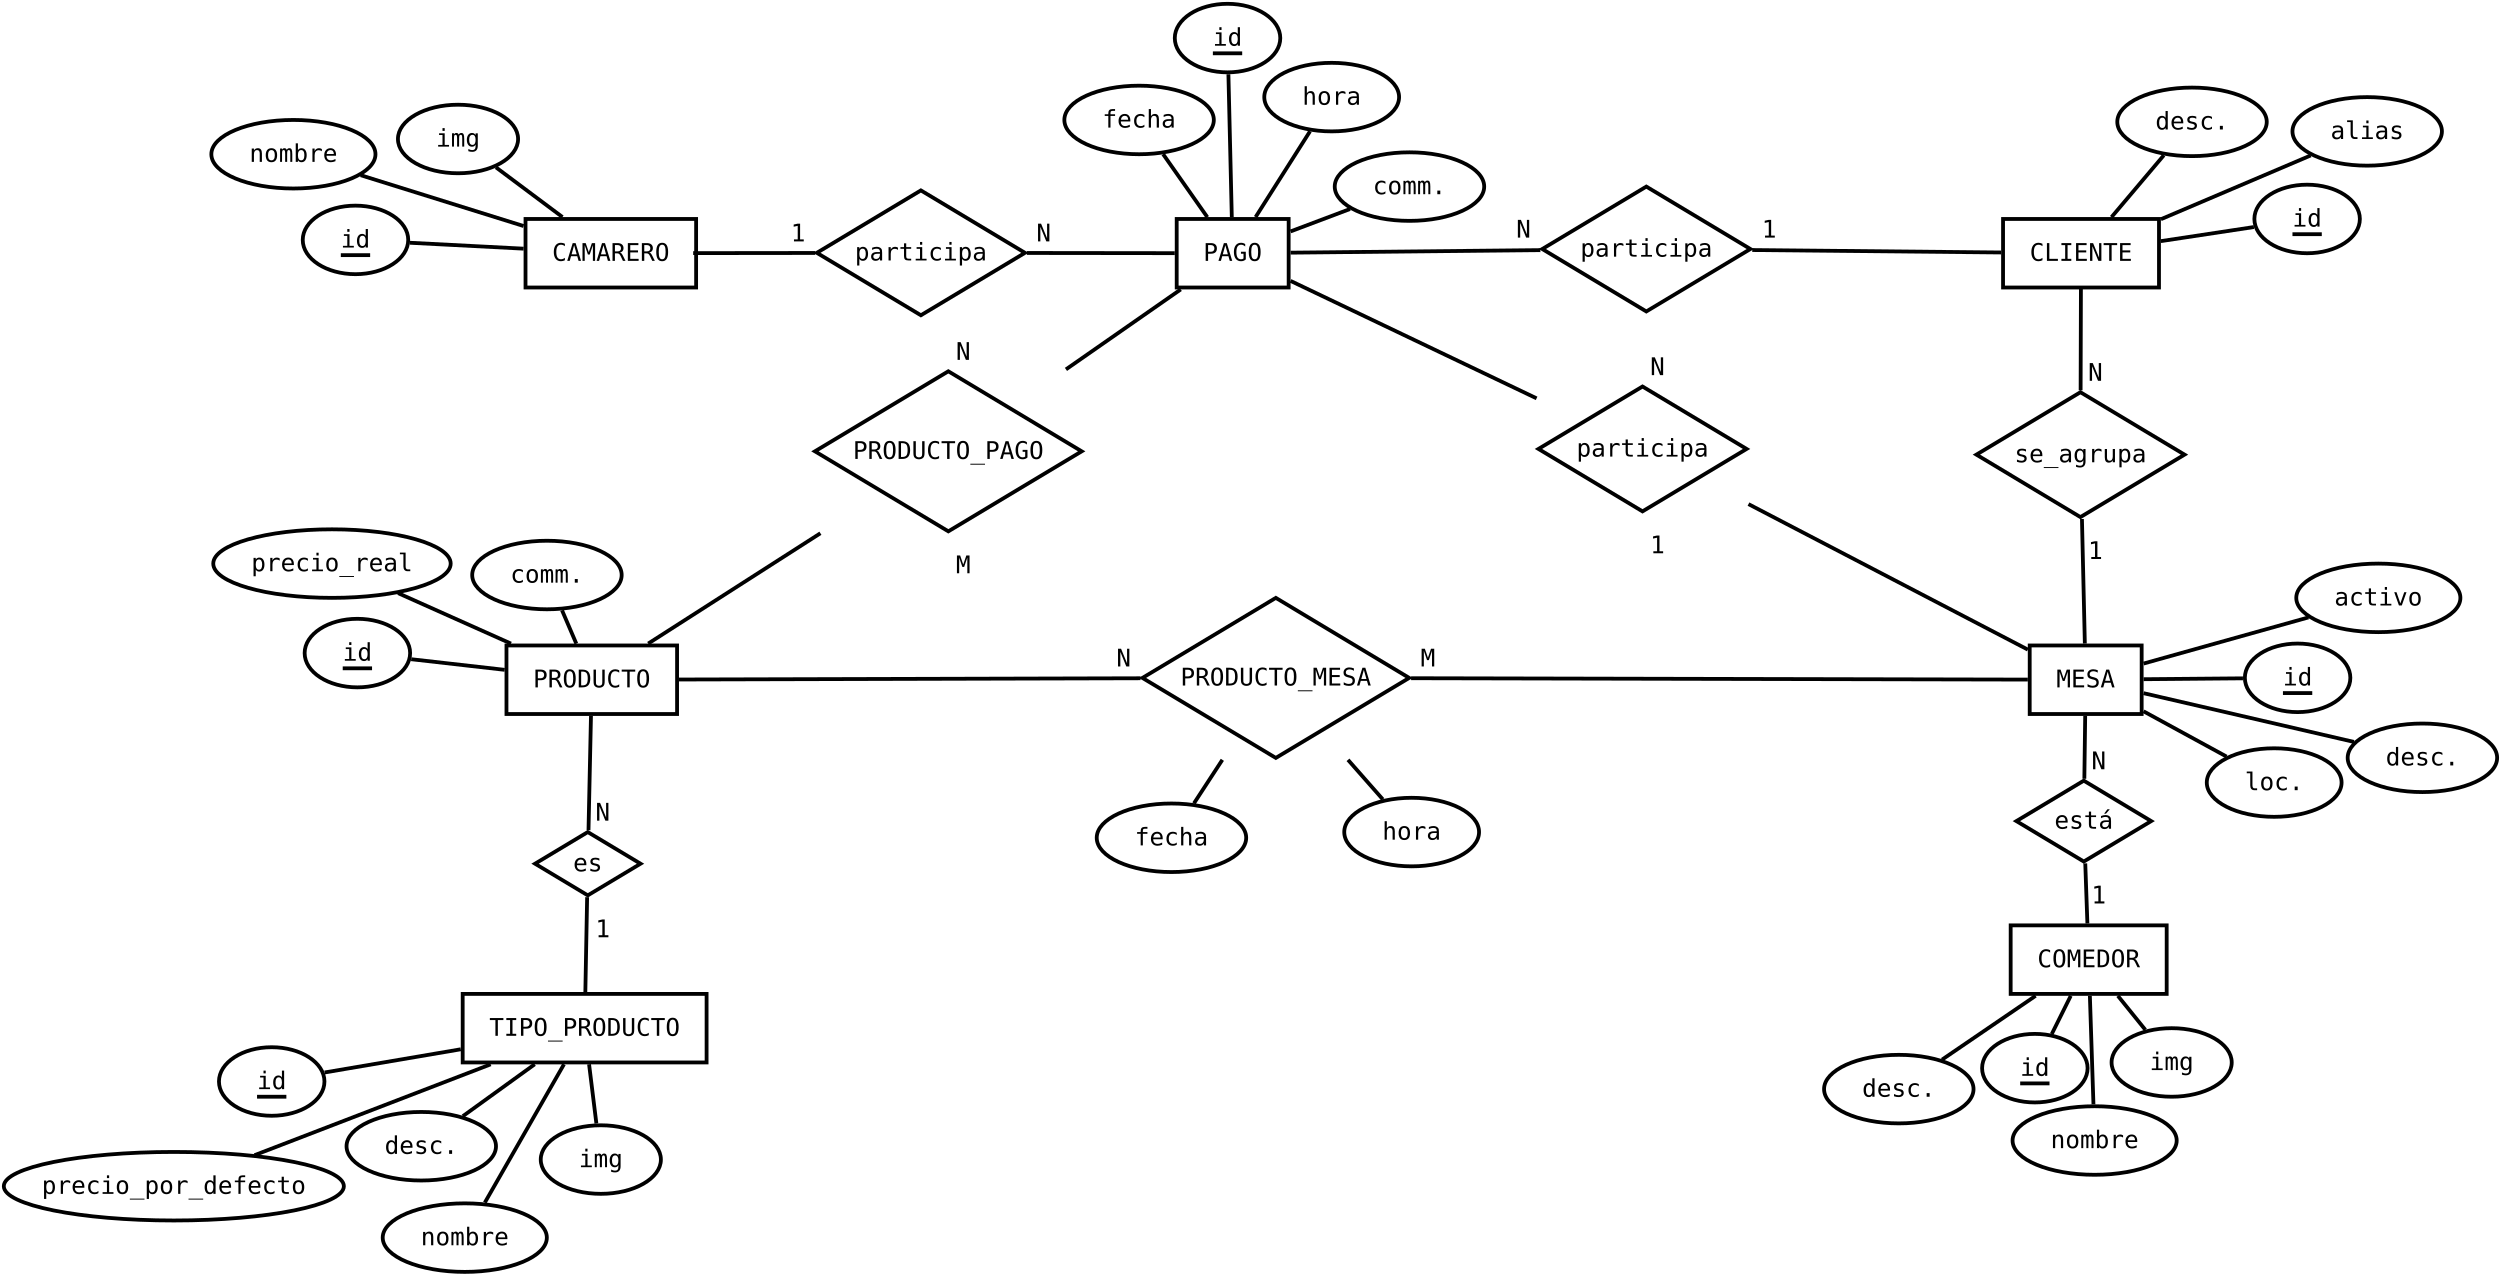<?xml version="1.0" encoding="UTF-8"?>
<svg xmlns="http://www.w3.org/2000/svg" xmlns:xlink="http://www.w3.org/1999/xlink" width="1313pt" height="669pt" viewBox="0 0 1313 669" version="1.1">
<defs>
<g>
<symbol overflow="visible" id="glyph0-0">
<path style="stroke:none;" d="M 0.656 2.266 L 0.656 -9.016 L 7.047 -9.016 L 7.047 2.266 Z M 1.375 1.547 L 6.344 1.547 L 6.344 -8.297 L 1.375 -8.297 Z M 1.375 1.547 "/>
</symbol>
<symbol overflow="visible" id="glyph0-1">
<path style="stroke:none;" d="M 6.703 -0.328 C 6.379 -0.16 6.051 -0.035 5.719 0.047 C 5.383 0.141 5.023 0.188 4.641 0.188 C 3.441 0.188 2.516 -0.234 1.859 -1.078 C 1.203 -1.93 0.875 -3.125 0.875 -4.656 C 0.875 -6.176 1.203 -7.363 1.859 -8.219 C 2.523 -9.07 3.453 -9.5 4.641 -9.5 C 5.023 -9.5 5.383 -9.453 5.719 -9.359 C 6.051 -9.273 6.379 -9.148 6.703 -8.984 L 6.703 -7.688 C 6.398 -7.945 6.07 -8.141 5.719 -8.266 C 5.363 -8.398 5.004 -8.469 4.641 -8.469 C 3.816 -8.469 3.203 -8.148 2.797 -7.516 C 2.391 -6.891 2.188 -5.938 2.188 -4.656 C 2.188 -3.383 2.391 -2.43 2.797 -1.797 C 3.203 -1.16 3.816 -0.844 4.641 -0.844 C 5.004 -0.844 5.363 -0.91 5.719 -1.047 C 6.07 -1.18 6.398 -1.375 6.703 -1.625 Z M 6.703 -0.328 "/>
</symbol>
<symbol overflow="visible" id="glyph0-2">
<path style="stroke:none;" d="M 3.844 -8.219 L 2.516 -3.438 L 5.188 -3.438 Z M 3.094 -9.328 L 4.625 -9.328 L 7.469 0 L 6.172 0 L 5.484 -2.438 L 2.219 -2.438 L 1.531 0 L 0.234 0 Z M 3.094 -9.328 "/>
</symbol>
<symbol overflow="visible" id="glyph0-3">
<path style="stroke:none;" d="M 0.531 -9.328 L 2.219 -9.328 L 3.844 -4.578 L 5.469 -9.328 L 7.156 -9.328 L 7.156 0 L 5.984 0 L 5.984 -8.234 L 4.328 -3.328 L 3.375 -3.328 L 1.703 -8.234 L 1.703 0 L 0.531 0 Z M 0.531 -9.328 "/>
</symbol>
<symbol overflow="visible" id="glyph0-4">
<path style="stroke:none;" d="M 4.75 -4.406 C 5.07 -4.32 5.348 -4.164 5.578 -3.938 C 5.805 -3.707 6.094 -3.242 6.438 -2.547 L 7.703 0 L 6.344 0 L 5.234 -2.359 C 4.91 -3.023 4.617 -3.453 4.359 -3.641 C 4.109 -3.836 3.781 -3.938 3.375 -3.938 L 2.156 -3.938 L 2.156 0 L 0.891 0 L 0.891 -9.328 L 3.5 -9.328 C 4.52 -9.328 5.301 -9.094 5.844 -8.625 C 6.395 -8.164 6.672 -7.5 6.672 -6.625 C 6.672 -6.008 6.5 -5.504 6.156 -5.109 C 5.82 -4.723 5.352 -4.488 4.75 -4.406 Z M 2.156 -8.297 L 2.156 -4.984 L 3.547 -4.984 C 4.148 -4.984 4.598 -5.117 4.891 -5.391 C 5.191 -5.66 5.344 -6.07 5.344 -6.625 C 5.344 -7.164 5.18 -7.578 4.859 -7.859 C 4.547 -8.148 4.094 -8.297 3.5 -8.297 Z M 2.156 -8.297 "/>
</symbol>
<symbol overflow="visible" id="glyph0-5">
<path style="stroke:none;" d="M 1.234 -9.328 L 6.766 -9.328 L 6.766 -8.266 L 2.5 -8.266 L 2.5 -5.5 L 6.578 -5.5 L 6.578 -4.438 L 2.5 -4.438 L 2.5 -1.062 L 6.891 -1.062 L 6.891 0 L 1.234 0 Z M 1.234 -9.328 "/>
</symbol>
<symbol overflow="visible" id="glyph0-6">
<path style="stroke:none;" d="M 5.656 -4.656 C 5.656 -6.02 5.516 -6.992 5.234 -7.578 C 4.953 -8.172 4.488 -8.469 3.844 -8.469 C 3.207 -8.469 2.75 -8.172 2.469 -7.578 C 2.188 -6.992 2.047 -6.02 2.047 -4.656 C 2.047 -3.289 2.188 -2.312 2.469 -1.719 C 2.75 -1.133 3.207 -0.844 3.844 -0.844 C 4.488 -0.844 4.953 -1.133 5.234 -1.719 C 5.516 -2.301 5.656 -3.281 5.656 -4.656 Z M 6.969 -4.656 C 6.969 -3.031 6.711 -1.816 6.203 -1.016 C 5.691 -0.211 4.906 0.188 3.844 0.188 C 2.789 0.188 2.008 -0.207 1.5 -1 C 0.988 -1.801 0.734 -3.02 0.734 -4.656 C 0.734 -6.281 0.988 -7.492 1.5 -8.297 C 2.02 -9.098 2.801 -9.5 3.844 -9.5 C 4.906 -9.5 5.691 -9.098 6.203 -8.297 C 6.711 -7.492 6.969 -6.281 6.969 -4.656 Z M 6.969 -4.656 "/>
</symbol>
<symbol overflow="visible" id="glyph0-7">
<path style="stroke:none;" d="M 1.344 -9.328 L 2.609 -9.328 L 2.609 -1.062 L 7.109 -1.062 L 7.109 0 L 1.344 0 Z M 1.344 -9.328 "/>
</symbol>
<symbol overflow="visible" id="glyph0-8">
<path style="stroke:none;" d="M 1.25 -9.328 L 6.438 -9.328 L 6.438 -8.266 L 4.484 -8.266 L 4.484 -1.062 L 6.438 -1.062 L 6.438 0 L 1.25 0 L 1.25 -1.062 L 3.219 -1.062 L 3.219 -8.266 L 1.25 -8.266 Z M 1.25 -9.328 "/>
</symbol>
<symbol overflow="visible" id="glyph0-9">
<path style="stroke:none;" d="M 0.875 -9.328 L 2.469 -9.328 L 5.625 -1.656 L 5.625 -9.328 L 6.828 -9.328 L 6.828 0 L 5.234 0 L 2.094 -7.672 L 2.094 0 L 0.875 0 Z M 0.875 -9.328 "/>
</symbol>
<symbol overflow="visible" id="glyph0-10">
<path style="stroke:none;" d="M 0.297 -9.328 L 7.406 -9.328 L 7.406 -8.266 L 4.5 -8.266 L 4.5 0 L 3.219 0 L 3.219 -8.266 L 0.297 -8.266 Z M 0.297 -9.328 "/>
</symbol>
<symbol overflow="visible" id="glyph0-11">
<path style="stroke:none;" d="M 2.5 -8.297 L 2.5 -4.781 L 3.953 -4.781 C 4.535 -4.781 4.988 -4.938 5.312 -5.25 C 5.645 -5.562 5.812 -5.992 5.812 -6.547 C 5.812 -7.098 5.648 -7.523 5.328 -7.828 C 5.004 -8.141 4.547 -8.297 3.953 -8.297 Z M 1.234 -9.328 L 3.953 -9.328 C 4.992 -9.328 5.781 -9.086 6.312 -8.609 C 6.852 -8.141 7.125 -7.453 7.125 -6.547 C 7.125 -5.617 6.859 -4.922 6.328 -4.453 C 5.797 -3.984 5.004 -3.75 3.953 -3.75 L 2.5 -3.75 L 2.5 0 L 1.234 0 Z M 1.234 -9.328 "/>
</symbol>
<symbol overflow="visible" id="glyph0-12">
<path style="stroke:none;" d="M 2.719 -1.031 C 3.781 -1.031 4.52 -1.289 4.938 -1.812 C 5.363 -2.344 5.578 -3.289 5.578 -4.656 C 5.578 -6.031 5.367 -6.977 4.953 -7.5 C 4.535 -8.031 3.789 -8.297 2.719 -8.297 L 2.125 -8.297 L 2.125 -1.031 Z M 2.75 -9.328 C 4.176 -9.328 5.223 -8.945 5.891 -8.188 C 6.566 -7.426 6.906 -6.25 6.906 -4.656 C 6.906 -3.062 6.566 -1.883 5.891 -1.125 C 5.223 -0.375 4.176 0 2.75 0 L 0.859 0 L 0.859 -9.328 Z M 2.75 -9.328 "/>
</symbol>
<symbol overflow="visible" id="glyph0-13">
<path style="stroke:none;" d="M 0.922 -3.578 L 0.922 -9.328 L 2.188 -9.328 L 2.188 -3 C 2.188 -2.551 2.195 -2.227 2.219 -2.031 C 2.25 -1.844 2.297 -1.695 2.359 -1.594 C 2.492 -1.344 2.688 -1.156 2.938 -1.031 C 3.188 -0.906 3.488 -0.844 3.844 -0.844 C 4.207 -0.844 4.516 -0.906 4.766 -1.031 C 5.016 -1.156 5.207 -1.344 5.344 -1.594 C 5.406 -1.695 5.445 -1.844 5.469 -2.031 C 5.5 -2.219 5.516 -2.539 5.516 -3 L 5.516 -9.328 L 6.781 -9.328 L 6.781 -3.578 C 6.781 -2.629 6.719 -1.953 6.594 -1.547 C 6.477 -1.141 6.273 -0.805 5.984 -0.547 C 5.711 -0.305 5.398 -0.125 5.047 0 C 4.691 0.125 4.289 0.188 3.844 0.188 C 3.406 0.188 3.008 0.125 2.656 0 C 2.301 -0.125 1.988 -0.305 1.719 -0.547 C 1.426 -0.805 1.219 -1.141 1.094 -1.547 C 0.977 -1.961 0.922 -2.641 0.922 -3.578 Z M 0.922 -3.578 "/>
</symbol>
<symbol overflow="visible" id="glyph0-14">
<path style="stroke:none;" d="M 6.328 -9.016 L 6.328 -7.734 C 5.941 -7.973 5.555 -8.156 5.172 -8.281 C 4.785 -8.406 4.395 -8.469 4 -8.469 C 3.406 -8.469 2.938 -8.328 2.594 -8.047 C 2.25 -7.773 2.078 -7.406 2.078 -6.938 C 2.078 -6.52 2.188 -6.203 2.406 -5.984 C 2.633 -5.773 3.062 -5.598 3.688 -5.453 L 4.344 -5.297 C 5.219 -5.098 5.852 -4.781 6.25 -4.344 C 6.656 -3.906 6.859 -3.305 6.859 -2.547 C 6.859 -1.66 6.582 -0.984 6.031 -0.516 C 5.488 -0.047 4.691 0.188 3.641 0.188 C 3.203 0.188 2.758 0.141 2.312 0.047 C 1.875 -0.047 1.43 -0.188 0.984 -0.375 L 0.984 -1.719 C 1.461 -1.414 1.914 -1.191 2.344 -1.047 C 2.77 -0.91 3.203 -0.844 3.641 -0.844 C 4.273 -0.844 4.77 -0.984 5.125 -1.266 C 5.477 -1.555 5.656 -1.957 5.656 -2.469 C 5.656 -2.938 5.531 -3.289 5.281 -3.531 C 5.039 -3.781 4.617 -3.973 4.016 -4.109 L 3.344 -4.266 C 2.477 -4.461 1.848 -4.758 1.453 -5.156 C 1.066 -5.551 0.875 -6.078 0.875 -6.734 C 0.875 -7.566 1.148 -8.234 1.703 -8.734 C 2.266 -9.242 3.008 -9.5 3.938 -9.5 C 4.301 -9.5 4.68 -9.457 5.078 -9.375 C 5.473 -9.289 5.891 -9.172 6.328 -9.016 Z M 6.328 -9.016 "/>
</symbol>
<symbol overflow="visible" id="glyph0-15">
<path style="stroke:none;" d="M 7.703 2.516 L 7.703 3.016 L 0 3.016 L 0 2.516 Z M 7.703 2.516 "/>
</symbol>
<symbol overflow="visible" id="glyph0-16">
<path style="stroke:none;" d="M 1.688 -1.062 L 3.656 -1.062 L 3.656 -8.188 L 1.531 -7.719 L 1.531 -8.859 L 3.641 -9.328 L 4.906 -9.328 L 4.906 -1.062 L 6.828 -1.062 L 6.828 0 L 1.688 0 Z M 1.688 -1.062 "/>
</symbol>
<symbol overflow="visible" id="glyph0-17">
<path style="stroke:none;" d="M 6.078 -6.75 L 6.078 -5.625 C 5.754 -5.82 5.426 -5.969 5.094 -6.062 C 4.758 -6.156 4.414 -6.203 4.062 -6.203 C 3.539 -6.203 3.148 -6.117 2.891 -5.953 C 2.641 -5.785 2.516 -5.531 2.516 -5.188 C 2.516 -4.875 2.609 -4.641 2.797 -4.484 C 2.992 -4.328 3.473 -4.176 4.234 -4.031 L 4.703 -3.938 C 5.273 -3.832 5.707 -3.617 6 -3.297 C 6.289 -2.973 6.438 -2.551 6.438 -2.031 C 6.438 -1.332 6.191 -0.785 5.703 -0.391 C 5.211 -0.004 4.531 0.188 3.656 0.188 C 3.301 0.188 2.938 0.148 2.562 0.078 C 2.188 0.004 1.773 -0.102 1.328 -0.25 L 1.328 -1.438 C 1.754 -1.219 2.164 -1.051 2.562 -0.938 C 2.957 -0.832 3.328 -0.781 3.672 -0.781 C 4.18 -0.781 4.578 -0.883 4.859 -1.094 C 5.141 -1.301 5.281 -1.586 5.281 -1.953 C 5.281 -2.484 4.77 -2.852 3.75 -3.062 L 3.688 -3.078 L 3.266 -3.156 C 2.598 -3.289 2.113 -3.508 1.812 -3.812 C 1.508 -4.125 1.359 -4.539 1.359 -5.062 C 1.359 -5.738 1.582 -6.258 2.031 -6.625 C 2.488 -6.988 3.141 -7.172 3.984 -7.172 C 4.359 -7.172 4.719 -7.133 5.062 -7.062 C 5.406 -6.988 5.742 -6.883 6.078 -6.75 Z M 6.078 -6.75 "/>
</symbol>
<symbol overflow="visible" id="glyph0-18">
<path style="stroke:none;" d="M 6.953 -3.781 L 6.953 -3.219 L 1.969 -3.219 L 1.969 -3.188 C 1.969 -2.426 2.164 -1.836 2.562 -1.422 C 2.957 -1.004 3.52 -0.797 4.25 -0.797 C 4.613 -0.797 4.992 -0.852 5.391 -0.969 C 5.797 -1.082 6.223 -1.258 6.672 -1.5 L 6.672 -0.359 C 6.242 -0.18 5.828 -0.047 5.422 0.047 C 5.016 0.141 4.617 0.188 4.234 0.188 C 3.148 0.188 2.301 -0.141 1.688 -0.797 C 1.07 -1.453 0.766 -2.352 0.766 -3.5 C 0.766 -4.613 1.062 -5.504 1.656 -6.172 C 2.258 -6.836 3.062 -7.172 4.062 -7.172 C 4.957 -7.172 5.66 -6.867 6.172 -6.266 C 6.691 -5.66 6.953 -4.832 6.953 -3.781 Z M 5.797 -4.125 C 5.785 -4.801 5.629 -5.312 5.328 -5.656 C 5.023 -6.008 4.586 -6.188 4.016 -6.188 C 3.461 -6.188 3.004 -6.004 2.641 -5.641 C 2.285 -5.273 2.078 -4.77 2.016 -4.125 Z M 5.797 -4.125 "/>
</symbol>
<symbol overflow="visible" id="glyph0-19">
<path style="stroke:none;" d="M 4.391 -3.516 L 4 -3.516 C 3.332 -3.516 2.828 -3.395 2.484 -3.156 C 2.148 -2.926 1.984 -2.578 1.984 -2.109 C 1.984 -1.691 2.109 -1.363 2.359 -1.125 C 2.617 -0.895 2.973 -0.781 3.422 -0.781 C 4.055 -0.781 4.551 -1 4.906 -1.438 C 5.27 -1.875 5.457 -2.484 5.469 -3.266 L 5.469 -3.516 Z M 6.609 -4 L 6.609 0 L 5.469 0 L 5.469 -1.031 C 5.219 -0.613 4.906 -0.305 4.531 -0.109 C 4.156 0.086 3.703 0.188 3.172 0.188 C 2.461 0.188 1.895 -0.016 1.469 -0.422 C 1.039 -0.828 0.828 -1.363 0.828 -2.031 C 0.828 -2.812 1.086 -3.406 1.609 -3.812 C 2.141 -4.219 2.91 -4.422 3.922 -4.422 L 5.469 -4.422 L 5.469 -4.594 C 5.457 -5.156 5.312 -5.562 5.031 -5.812 C 4.758 -6.062 4.316 -6.188 3.703 -6.188 C 3.305 -6.188 2.906 -6.129 2.5 -6.016 C 2.102 -5.91 1.719 -5.75 1.344 -5.531 L 1.344 -6.672 C 1.77 -6.836 2.176 -6.961 2.562 -7.047 C 2.957 -7.129 3.336 -7.172 3.703 -7.172 C 4.273 -7.172 4.766 -7.082 5.172 -6.906 C 5.586 -6.738 5.926 -6.484 6.188 -6.141 C 6.344 -5.93 6.453 -5.672 6.516 -5.359 C 6.578 -5.055 6.609 -4.602 6.609 -4 Z M 6.609 -4 "/>
</symbol>
<symbol overflow="visible" id="glyph0-20">
<path style="stroke:none;" d="M 5.359 -3.562 C 5.359 -4.414 5.219 -5.066 4.938 -5.516 C 4.656 -5.961 4.25 -6.188 3.719 -6.188 C 3.156 -6.188 2.723 -5.961 2.422 -5.516 C 2.129 -5.066 1.984 -4.414 1.984 -3.562 C 1.984 -2.695 2.129 -2.035 2.422 -1.578 C 2.723 -1.129 3.156 -0.906 3.719 -0.906 C 4.25 -0.906 4.656 -1.129 4.938 -1.578 C 5.219 -2.035 5.359 -2.695 5.359 -3.562 Z M 6.516 -0.453 C 6.516 0.598 6.266 1.395 5.766 1.938 C 5.273 2.477 4.547 2.75 3.578 2.75 C 3.266 2.75 2.93 2.719 2.578 2.656 C 2.234 2.602 1.891 2.52 1.547 2.406 L 1.547 1.266 C 1.953 1.461 2.32 1.602 2.656 1.688 C 2.988 1.781 3.297 1.828 3.578 1.828 C 4.203 1.828 4.656 1.656 4.938 1.312 C 5.219 0.977 5.359 0.445 5.359 -0.281 L 5.359 -1.109 C 5.18 -0.723 4.93 -0.43 4.609 -0.234 C 4.297 -0.047 3.91 0.047 3.453 0.047 C 2.641 0.047 1.988 -0.273 1.5 -0.922 C 1.008 -1.578 0.766 -2.457 0.766 -3.562 C 0.766 -4.656 1.008 -5.531 1.5 -6.188 C 1.988 -6.844 2.641 -7.172 3.453 -7.172 C 3.898 -7.172 4.281 -7.078 4.594 -6.891 C 4.906 -6.711 5.16 -6.438 5.359 -6.062 L 5.359 -6.969 L 6.516 -6.969 Z M 6.516 -0.453 "/>
</symbol>
<symbol overflow="visible" id="glyph0-21">
<path style="stroke:none;" d="M 7.219 -5.562 C 6.969 -5.75 6.719 -5.883 6.469 -5.969 C 6.219 -6.062 5.938 -6.109 5.625 -6.109 C 4.914 -6.109 4.367 -5.879 3.984 -5.422 C 3.609 -4.973 3.422 -4.328 3.422 -3.484 L 3.422 0 L 2.266 0 L 2.266 -7 L 3.422 -7 L 3.422 -5.625 C 3.609 -6.125 3.898 -6.504 4.297 -6.766 C 4.703 -7.035 5.176 -7.172 5.719 -7.172 C 6 -7.172 6.258 -7.133 6.5 -7.062 C 6.75 -6.988 6.988 -6.879 7.219 -6.734 Z M 7.219 -5.562 "/>
</symbol>
<symbol overflow="visible" id="glyph0-22">
<path style="stroke:none;" d="M 1.219 -2.656 L 1.219 -6.984 L 2.375 -6.984 L 2.375 -2.656 C 2.375 -2.02 2.484 -1.551 2.703 -1.25 C 2.922 -0.957 3.266 -0.812 3.734 -0.812 C 4.273 -0.812 4.688 -1.004 4.969 -1.391 C 5.258 -1.773 5.406 -2.32 5.406 -3.031 L 5.406 -6.984 L 6.562 -6.984 L 6.562 0 L 5.406 0 L 5.406 -1.047 C 5.207 -0.641 4.93 -0.332 4.578 -0.125 C 4.223 0.082 3.812 0.188 3.344 0.188 C 2.625 0.188 2.086 -0.047 1.734 -0.516 C 1.391 -0.984 1.219 -1.695 1.219 -2.656 Z M 1.219 -2.656 "/>
</symbol>
<symbol overflow="visible" id="glyph0-23">
<path style="stroke:none;" d="M 2.344 -0.875 L 2.344 2.656 L 1.188 2.656 L 1.188 -7 L 2.344 -7 L 2.344 -6.109 C 2.531 -6.453 2.785 -6.711 3.109 -6.891 C 3.43 -7.078 3.801 -7.172 4.219 -7.172 C 5.062 -7.172 5.723 -6.844 6.203 -6.188 C 6.68 -5.531 6.922 -4.625 6.922 -3.469 C 6.922 -2.332 6.676 -1.438 6.188 -0.781 C 5.707 -0.133 5.051 0.188 4.219 0.188 C 3.789 0.188 3.414 0.098 3.094 -0.078 C 2.781 -0.266 2.531 -0.531 2.344 -0.875 Z M 5.719 -3.5 C 5.719 -4.383 5.578 -5.051 5.297 -5.5 C 5.016 -5.957 4.598 -6.188 4.047 -6.188 C 3.484 -6.188 3.055 -5.957 2.766 -5.5 C 2.484 -5.051 2.344 -4.383 2.344 -3.5 C 2.344 -2.613 2.484 -1.941 2.766 -1.484 C 3.055 -1.023 3.484 -0.797 4.047 -0.797 C 4.598 -0.797 5.016 -1.02 5.297 -1.469 C 5.578 -1.926 5.719 -2.602 5.719 -3.5 Z M 5.719 -3.5 "/>
</symbol>
<symbol overflow="visible" id="glyph0-24">
<path style="stroke:none;" d="M 6.891 -0.766 C 6.555 -0.453 6.176 -0.211 5.75 -0.047 C 5.332 0.109 4.879 0.188 4.391 0.188 C 3.203 0.188 2.281 -0.234 1.625 -1.078 C 0.969 -1.93 0.641 -3.125 0.641 -4.656 C 0.641 -6.176 0.973 -7.363 1.641 -8.219 C 2.305 -9.07 3.234 -9.5 4.422 -9.5 C 4.805 -9.5 5.176 -9.441 5.531 -9.328 C 5.895 -9.223 6.242 -9.055 6.578 -8.828 L 6.578 -7.531 C 6.242 -7.852 5.898 -8.086 5.547 -8.234 C 5.191 -8.391 4.816 -8.469 4.422 -8.469 C 3.598 -8.469 2.977 -8.148 2.562 -7.516 C 2.156 -6.879 1.953 -5.926 1.953 -4.656 C 1.953 -3.363 2.148 -2.406 2.547 -1.781 C 2.953 -1.156 3.566 -0.844 4.391 -0.844 C 4.672 -0.844 4.914 -0.875 5.125 -0.938 C 5.332 -1 5.52 -1.102 5.688 -1.25 L 5.688 -3.75 L 4.344 -3.75 L 4.344 -4.781 L 6.891 -4.781 Z M 6.891 -0.766 "/>
</symbol>
<symbol overflow="visible" id="glyph0-25">
<path style="stroke:none;" d="M 3.844 -8.984 L 3.844 -7 L 6.453 -7 L 6.453 -6.109 L 3.844 -6.109 L 3.844 -2.312 C 3.844 -1.789 3.938 -1.426 4.125 -1.219 C 4.32 -1.02 4.664 -0.922 5.156 -0.922 L 6.453 -0.922 L 6.453 0 L 5.047 0 C 4.18 0 3.57 -0.172 3.219 -0.516 C 2.863 -0.859 2.688 -1.457 2.688 -2.312 L 2.688 -6.109 L 0.812 -6.109 L 0.812 -7 L 2.688 -7 L 2.688 -8.984 Z M 3.844 -8.984 "/>
</symbol>
<symbol overflow="visible" id="glyph0-26">
<path style="stroke:none;" d="M 1.594 -7 L 4.547 -7 L 4.547 -0.891 L 6.828 -0.891 L 6.828 0 L 1.109 0 L 1.109 -0.891 L 3.391 -0.891 L 3.391 -6.109 L 1.594 -6.109 Z M 3.391 -9.719 L 4.547 -9.719 L 4.547 -8.266 L 3.391 -8.266 Z M 3.391 -9.719 "/>
</symbol>
<symbol overflow="visible" id="glyph0-27">
<path style="stroke:none;" d="M 6.625 -0.359 C 6.32 -0.18 6.004 -0.047 5.672 0.047 C 5.348 0.141 5.016 0.188 4.672 0.188 C 3.586 0.188 2.738 -0.133 2.125 -0.781 C 1.52 -1.438 1.219 -2.344 1.219 -3.5 C 1.219 -4.645 1.52 -5.539 2.125 -6.188 C 2.738 -6.844 3.586 -7.172 4.672 -7.172 C 5.016 -7.172 5.344 -7.125 5.656 -7.031 C 5.977 -6.945 6.301 -6.812 6.625 -6.625 L 6.625 -5.422 C 6.32 -5.691 6.016 -5.883 5.703 -6 C 5.398 -6.125 5.055 -6.188 4.672 -6.188 C 3.953 -6.188 3.398 -5.953 3.016 -5.484 C 2.629 -5.023 2.438 -4.363 2.438 -3.5 C 2.438 -2.633 2.629 -1.969 3.016 -1.5 C 3.398 -1.031 3.953 -0.797 4.672 -0.797 C 5.078 -0.797 5.438 -0.852 5.75 -0.969 C 6.062 -1.094 6.352 -1.285 6.625 -1.547 Z M 6.625 -0.359 "/>
</symbol>
<symbol overflow="visible" id="glyph0-28">
<path style="stroke:none;" d="M 5.359 -6.109 L 5.359 -9.719 L 6.516 -9.719 L 6.516 0 L 5.359 0 L 5.359 -0.875 C 5.172 -0.531 4.914 -0.266 4.594 -0.078 C 4.281 0.098 3.914 0.188 3.5 0.188 C 2.645 0.188 1.973 -0.141 1.484 -0.797 C 1.004 -1.453 0.766 -2.359 0.766 -3.516 C 0.766 -4.648 1.008 -5.539 1.5 -6.188 C 1.988 -6.844 2.656 -7.172 3.5 -7.172 C 3.914 -7.172 4.285 -7.078 4.609 -6.891 C 4.93 -6.711 5.18 -6.453 5.359 -6.109 Z M 1.984 -3.5 C 1.984 -2.602 2.125 -1.926 2.406 -1.469 C 2.688 -1.02 3.102 -0.797 3.656 -0.797 C 4.219 -0.797 4.641 -1.023 4.922 -1.484 C 5.211 -1.941 5.359 -2.613 5.359 -3.5 C 5.359 -4.383 5.211 -5.051 4.922 -5.5 C 4.641 -5.957 4.219 -6.188 3.656 -6.188 C 3.102 -6.188 2.688 -5.957 2.406 -5.5 C 2.125 -5.051 1.984 -4.383 1.984 -3.5 Z M 1.984 -3.5 "/>
</symbol>
<symbol overflow="visible" id="glyph0-29">
<path style="stroke:none;" d="M 3.844 -6.188 C 3.258 -6.188 2.816 -5.957 2.516 -5.5 C 2.223 -5.051 2.078 -4.383 2.078 -3.5 C 2.078 -2.602 2.223 -1.926 2.516 -1.469 C 2.816 -1.02 3.258 -0.797 3.844 -0.797 C 4.438 -0.797 4.879 -1.02 5.172 -1.469 C 5.473 -1.926 5.625 -2.602 5.625 -3.5 C 5.625 -4.383 5.473 -5.051 5.172 -5.5 C 4.879 -5.957 4.438 -6.188 3.844 -6.188 Z M 3.844 -7.172 C 4.82 -7.172 5.566 -6.852 6.078 -6.219 C 6.586 -5.594 6.844 -4.688 6.844 -3.5 C 6.844 -2.301 6.586 -1.383 6.078 -0.75 C 5.566 -0.125 4.82 0.188 3.844 0.188 C 2.875 0.188 2.133 -0.125 1.625 -0.75 C 1.113 -1.383 0.859 -2.301 0.859 -3.5 C 0.859 -4.688 1.113 -5.594 1.625 -6.219 C 2.133 -6.852 2.875 -7.172 3.844 -7.172 Z M 3.844 -7.172 "/>
</symbol>
<symbol overflow="visible" id="glyph0-30">
<path style="stroke:none;" d="M 6.641 -9.719 L 6.641 -8.766 L 5.344 -8.766 C 4.926 -8.766 4.633 -8.68 4.469 -8.516 C 4.312 -8.348 4.234 -8.047 4.234 -7.609 L 4.234 -7 L 6.641 -7 L 6.641 -6.109 L 4.234 -6.109 L 4.234 0 L 3.094 0 L 3.094 -6.109 L 1.219 -6.109 L 1.219 -7 L 3.094 -7 L 3.094 -7.484 C 3.094 -8.254 3.266 -8.816 3.609 -9.172 C 3.961 -9.535 4.516 -9.719 5.266 -9.719 Z M 6.641 -9.719 "/>
</symbol>
<symbol overflow="visible" id="glyph0-31">
<path style="stroke:none;" d="M 4 -2.531 C 4 -2.02 4.094 -1.629 4.281 -1.359 C 4.469 -1.098 4.75 -0.969 5.125 -0.969 L 6.453 -0.969 L 6.453 0 L 5 0 C 4.312 0 3.781 -0.219 3.406 -0.656 C 3.031 -1.102 2.844 -1.727 2.844 -2.531 L 2.844 -8.891 L 1 -8.891 L 1 -9.797 L 4 -9.797 Z M 4 -2.531 "/>
</symbol>
<symbol overflow="visible" id="glyph0-32">
<path style="stroke:none;" d="M 6.562 -4.344 L 6.562 0 L 5.406 0 L 5.406 -4.344 C 5.406 -4.969 5.297 -5.426 5.078 -5.719 C 4.859 -6.02 4.516 -6.172 4.047 -6.172 C 3.504 -6.172 3.086 -5.977 2.797 -5.594 C 2.516 -5.219 2.375 -4.672 2.375 -3.953 L 2.375 0 L 1.219 0 L 1.219 -7 L 2.375 -7 L 2.375 -5.953 C 2.57 -6.348 2.844 -6.648 3.188 -6.859 C 3.539 -7.066 3.957 -7.172 4.438 -7.172 C 5.156 -7.172 5.688 -6.938 6.031 -6.469 C 6.383 -6 6.562 -5.289 6.562 -4.344 Z M 6.562 -4.344 "/>
</symbol>
<symbol overflow="visible" id="glyph0-33">
<path style="stroke:none;" d="M 4.219 -6.281 C 4.363 -6.582 4.547 -6.805 4.766 -6.953 C 4.984 -7.098 5.25 -7.172 5.562 -7.172 C 6.125 -7.172 6.52 -6.953 6.75 -6.516 C 6.977 -6.078 7.094 -5.258 7.094 -4.062 L 7.094 0 L 6.047 0 L 6.047 -4 C 6.047 -4.988 5.988 -5.602 5.875 -5.844 C 5.77 -6.082 5.57 -6.203 5.281 -6.203 C 4.945 -6.203 4.719 -6.07 4.594 -5.812 C 4.469 -5.562 4.406 -4.957 4.406 -4 L 4.406 0 L 3.359 0 L 3.359 -4 C 3.359 -5 3.297 -5.613 3.172 -5.844 C 3.055 -6.082 2.844 -6.203 2.531 -6.203 C 2.227 -6.203 2.016 -6.07 1.891 -5.812 C 1.773 -5.562 1.719 -4.957 1.719 -4 L 1.719 0 L 0.688 0 L 0.688 -7 L 1.719 -7 L 1.719 -6.406 C 1.863 -6.645 2.035 -6.832 2.234 -6.969 C 2.441 -7.102 2.676 -7.172 2.938 -7.172 C 3.258 -7.172 3.523 -7.098 3.734 -6.953 C 3.941 -6.805 4.102 -6.582 4.219 -6.281 Z M 4.219 -6.281 "/>
</symbol>
<symbol overflow="visible" id="glyph0-34">
<path style="stroke:none;" d="M 5.734 -3.5 C 5.734 -4.383 5.594 -5.051 5.312 -5.5 C 5.031 -5.957 4.613 -6.188 4.062 -6.188 C 3.5 -6.188 3.07 -5.957 2.781 -5.5 C 2.5 -5.051 2.359 -4.383 2.359 -3.5 C 2.359 -2.613 2.5 -1.941 2.781 -1.484 C 3.07 -1.023 3.5 -0.797 4.062 -0.797 C 4.613 -0.797 5.031 -1.02 5.312 -1.469 C 5.594 -1.926 5.734 -2.602 5.734 -3.5 Z M 2.359 -6.109 C 2.535 -6.441 2.785 -6.703 3.109 -6.891 C 3.43 -7.078 3.805 -7.172 4.234 -7.172 C 5.078 -7.172 5.738 -6.844 6.219 -6.188 C 6.707 -5.539 6.953 -4.648 6.953 -3.516 C 6.953 -2.359 6.707 -1.453 6.219 -0.797 C 5.738 -0.141 5.07 0.188 4.219 0.188 C 3.801 0.188 3.43 0.098 3.109 -0.078 C 2.797 -0.266 2.547 -0.531 2.359 -0.875 L 2.359 0 L 1.203 0 L 1.203 -9.719 L 2.359 -9.719 Z M 2.359 -6.109 "/>
</symbol>
<symbol overflow="visible" id="glyph0-35">
<path style="stroke:none;" d="M 3.062 -1.906 L 4.625 -1.906 L 4.625 0 L 3.062 0 Z M 3.062 -1.906 "/>
</symbol>
<symbol overflow="visible" id="glyph0-36">
<path style="stroke:none;" d="M 4.391 -3.516 L 4 -3.516 C 3.332 -3.516 2.828 -3.395 2.484 -3.156 C 2.148 -2.926 1.984 -2.578 1.984 -2.109 C 1.984 -1.691 2.109 -1.363 2.359 -1.125 C 2.617 -0.895 2.973 -0.781 3.422 -0.781 C 4.055 -0.781 4.551 -1 4.906 -1.438 C 5.27 -1.875 5.457 -2.484 5.469 -3.266 L 5.469 -3.516 Z M 6.609 -4 L 6.609 0 L 5.469 0 L 5.469 -1.031 C 5.219 -0.613 4.906 -0.305 4.531 -0.109 C 4.156 0.086 3.703 0.188 3.172 0.188 C 2.461 0.188 1.895 -0.016 1.469 -0.422 C 1.039 -0.828 0.828 -1.363 0.828 -2.031 C 0.828 -2.812 1.086 -3.406 1.609 -3.812 C 2.141 -4.219 2.91 -4.422 3.922 -4.422 L 5.469 -4.422 L 5.469 -4.594 C 5.457 -5.156 5.312 -5.562 5.031 -5.812 C 4.758 -6.062 4.316 -6.188 3.703 -6.188 C 3.305 -6.188 2.906 -6.129 2.5 -6.016 C 2.102 -5.91 1.719 -5.75 1.344 -5.531 L 1.344 -6.672 C 1.77 -6.836 2.176 -6.961 2.562 -7.047 C 2.957 -7.129 3.336 -7.172 3.703 -7.172 C 4.273 -7.172 4.766 -7.082 5.172 -6.906 C 5.586 -6.738 5.926 -6.484 6.188 -6.141 C 6.344 -5.93 6.453 -5.672 6.516 -5.359 C 6.578 -5.055 6.609 -4.602 6.609 -4 Z M 4.719 -10.234 L 5.969 -10.234 L 3.938 -7.891 L 2.969 -7.891 Z M 4.719 -10.234 "/>
</symbol>
<symbol overflow="visible" id="glyph0-37">
<path style="stroke:none;" d="M 6.562 -4.344 L 6.562 0 L 5.406 0 L 5.406 -4.344 C 5.406 -4.969 5.297 -5.426 5.078 -5.719 C 4.859 -6.02 4.516 -6.172 4.047 -6.172 C 3.504 -6.172 3.086 -5.977 2.797 -5.594 C 2.516 -5.219 2.375 -4.672 2.375 -3.953 L 2.375 0 L 1.219 0 L 1.219 -9.719 L 2.375 -9.719 L 2.375 -5.953 C 2.57 -6.348 2.844 -6.648 3.188 -6.859 C 3.539 -7.066 3.957 -7.172 4.438 -7.172 C 5.156 -7.172 5.688 -6.938 6.031 -6.469 C 6.383 -6 6.562 -5.289 6.562 -4.344 Z M 6.562 -4.344 "/>
</symbol>
<symbol overflow="visible" id="glyph0-38">
<path style="stroke:none;" d="M 0.625 -7 L 1.812 -7 L 3.844 -1.125 L 5.891 -7 L 7.078 -7 L 4.594 0 L 3.109 0 Z M 0.625 -7 "/>
</symbol>
</g>
</defs>
<g id="surface14248">
<rect x="0" y="0" width="1313" height="669" style="fill:rgb(100%,100%,100%);fill-opacity:1;stroke:none;"/>
<path style="fill-rule:evenodd;fill:rgb(100%,100%,100%);fill-opacity:1;stroke-width:0.1;stroke-linecap:butt;stroke-linejoin:miter;stroke:rgb(0%,0%,0%);stroke-opacity:1;stroke-miterlimit:10;" d="M 18.55 6.15 L 23.03 6.15 L 23.03 7.95 L 18.55 7.95 Z M 18.55 6.15 " transform="matrix(20,0,0,20,-95,-8)"/>
<g style="fill:rgb(0%,0%,0%);fill-opacity:1;">
  <use xlink:href="#glyph0-1" x="289.98" y="137.006"/>
  <use xlink:href="#glyph0-2" x="297.687" y="137.006"/>
  <use xlink:href="#glyph0-3" x="305.393" y="137.006"/>
  <use xlink:href="#glyph0-2" x="313.099" y="137.006"/>
  <use xlink:href="#glyph0-4" x="320.805" y="137.006"/>
  <use xlink:href="#glyph0-5" x="328.511" y="137.006"/>
  <use xlink:href="#glyph0-4" x="336.217" y="137.006"/>
  <use xlink:href="#glyph0-6" x="343.924" y="137.006"/>
</g>
<path style="fill-rule:evenodd;fill:rgb(100%,100%,100%);fill-opacity:1;stroke-width:0.1;stroke-linecap:butt;stroke-linejoin:miter;stroke:rgb(0%,0%,0%);stroke-opacity:1;stroke-miterlimit:10;" d="M 57.35 6.15 L 61.445 6.15 L 61.445 7.95 L 57.35 7.95 Z M 57.35 6.15 " transform="matrix(20,0,0,20,-95,-8)"/>
<g style="fill:rgb(0%,0%,0%);fill-opacity:1;">
  <use xlink:href="#glyph0-1" x="1065.996" y="137.006"/>
  <use xlink:href="#glyph0-7" x="1073.702" y="137.006"/>
  <use xlink:href="#glyph0-8" x="1081.408" y="137.006"/>
  <use xlink:href="#glyph0-5" x="1089.115" y="137.006"/>
  <use xlink:href="#glyph0-9" x="1096.821" y="137.006"/>
  <use xlink:href="#glyph0-10" x="1104.527" y="137.006"/>
  <use xlink:href="#glyph0-5" x="1112.233" y="137.006"/>
</g>
<path style="fill-rule:evenodd;fill:rgb(100%,100%,100%);fill-opacity:1;stroke-width:0.1;stroke-linecap:butt;stroke-linejoin:miter;stroke:rgb(0%,0%,0%);stroke-opacity:1;stroke-miterlimit:10;" d="M 18.05 17.35 L 22.53 17.35 L 22.53 19.15 L 18.05 19.15 Z M 18.05 17.35 " transform="matrix(20,0,0,20,-95,-8)"/>
<g style="fill:rgb(0%,0%,0%);fill-opacity:1;">
  <use xlink:href="#glyph0-11" x="279.98" y="361.006"/>
  <use xlink:href="#glyph0-4" x="287.687" y="361.006"/>
  <use xlink:href="#glyph0-6" x="295.393" y="361.006"/>
  <use xlink:href="#glyph0-12" x="303.099" y="361.006"/>
  <use xlink:href="#glyph0-13" x="310.805" y="361.006"/>
  <use xlink:href="#glyph0-1" x="318.511" y="361.006"/>
  <use xlink:href="#glyph0-10" x="326.217" y="361.006"/>
  <use xlink:href="#glyph0-6" x="333.924" y="361.006"/>
</g>
<path style="fill-rule:evenodd;fill:rgb(100%,100%,100%);fill-opacity:1;stroke-width:0.1;stroke-linecap:butt;stroke-linejoin:miter;stroke:rgb(0%,0%,0%);stroke-opacity:1;stroke-miterlimit:10;" d="M 58.05 17.35 L 60.99 17.35 L 60.99 19.15 L 58.05 19.15 Z M 58.05 17.35 " transform="matrix(20,0,0,20,-95,-8)"/>
<g style="fill:rgb(0%,0%,0%);fill-opacity:1;">
  <use xlink:href="#glyph0-3" x="1079.988" y="361.006"/>
  <use xlink:href="#glyph0-5" x="1087.694" y="361.006"/>
  <use xlink:href="#glyph0-14" x="1095.401" y="361.006"/>
  <use xlink:href="#glyph0-2" x="1103.107" y="361.006"/>
</g>
<path style="fill-rule:evenodd;fill:rgb(100%,100%,100%);fill-opacity:1;stroke-width:0.1;stroke-linecap:butt;stroke-linejoin:miter;stroke:rgb(0%,0%,0%);stroke-opacity:1;stroke-miterlimit:10;" d="M 16.9 26.5 L 23.305 26.5 L 23.305 28.3 L 16.9 28.3 Z M 16.9 26.5 " transform="matrix(20,0,0,20,-95,-8)"/>
<g style="fill:rgb(0%,0%,0%);fill-opacity:1;">
  <use xlink:href="#glyph0-10" x="256.973" y="544.006"/>
  <use xlink:href="#glyph0-8" x="264.679" y="544.006"/>
  <use xlink:href="#glyph0-11" x="272.385" y="544.006"/>
  <use xlink:href="#glyph0-6" x="280.091" y="544.006"/>
  <use xlink:href="#glyph0-15" x="287.797" y="544.006"/>
  <use xlink:href="#glyph0-11" x="295.503" y="544.006"/>
  <use xlink:href="#glyph0-4" x="303.21" y="544.006"/>
  <use xlink:href="#glyph0-6" x="310.916" y="544.006"/>
  <use xlink:href="#glyph0-12" x="318.622" y="544.006"/>
  <use xlink:href="#glyph0-13" x="326.328" y="544.006"/>
  <use xlink:href="#glyph0-1" x="334.034" y="544.006"/>
  <use xlink:href="#glyph0-10" x="341.74" y="544.006"/>
  <use xlink:href="#glyph0-6" x="349.447" y="544.006"/>
</g>
<path style="fill-rule:evenodd;fill:rgb(100%,100%,100%);fill-opacity:1;stroke-width:0.1;stroke-linecap:butt;stroke-linejoin:miter;stroke:rgb(0%,0%,0%);stroke-opacity:1;stroke-miterlimit:10;" d="M 56.65 12.339 L 59.382 10.7 L 62.115 12.339 L 59.382 13.979 Z M 56.65 12.339 " transform="matrix(20,0,0,20,-95,-8)"/>
<g style="fill:rgb(0%,0%,0%);fill-opacity:1;">
  <use xlink:href="#glyph0-9" x="1096.648" y="200.006"/>
</g>
<g style="fill:rgb(0%,0%,0%);fill-opacity:1;">
  <use xlink:href="#glyph0-16" x="1096.648" y="293.584"/>
</g>
<g style="fill:rgb(0%,0%,0%);fill-opacity:1;">
  <use xlink:href="#glyph0-17" x="1057.98" y="242.795"/>
  <use xlink:href="#glyph0-18" x="1065.687" y="242.795"/>
  <use xlink:href="#glyph0-15" x="1073.393" y="242.795"/>
  <use xlink:href="#glyph0-19" x="1081.099" y="242.795"/>
  <use xlink:href="#glyph0-20" x="1088.805" y="242.795"/>
  <use xlink:href="#glyph0-21" x="1096.511" y="242.795"/>
  <use xlink:href="#glyph0-22" x="1104.217" y="242.795"/>
  <use xlink:href="#glyph0-23" x="1111.924" y="242.795"/>
  <use xlink:href="#glyph0-19" x="1119.63" y="242.795"/>
</g>
<path style="fill-rule:evenodd;fill:rgb(100%,100%,100%);fill-opacity:1;stroke-width:0.1;stroke-linecap:butt;stroke-linejoin:miter;stroke:rgb(0%,0%,0%);stroke-opacity:1;stroke-miterlimit:10;" d="M 35.65 6.15 L 38.59 6.15 L 38.59 7.95 L 35.65 7.95 Z M 35.65 6.15 " transform="matrix(20,0,0,20,-95,-8)"/>
<g style="fill:rgb(0%,0%,0%);fill-opacity:1;">
  <use xlink:href="#glyph0-11" x="631.988" y="137.006"/>
  <use xlink:href="#glyph0-2" x="639.694" y="137.006"/>
  <use xlink:href="#glyph0-24" x="647.401" y="137.006"/>
  <use xlink:href="#glyph0-6" x="655.107" y="137.006"/>
</g>
<path style="fill-rule:evenodd;fill:rgb(100%,100%,100%);fill-opacity:1;stroke-width:0.1;stroke-linecap:butt;stroke-linejoin:miter;stroke:rgb(0%,0%,0%);stroke-opacity:1;stroke-miterlimit:10;" d="M 18.8 23.081 L 20.185 22.25 L 21.57 23.081 L 20.185 23.912 Z M 18.8 23.081 " transform="matrix(20,0,0,20,-95,-8)"/>
<g style="fill:rgb(0%,0%,0%);fill-opacity:1;">
  <use xlink:href="#glyph0-9" x="312.699" y="431.006"/>
</g>
<g style="fill:rgb(0%,0%,0%);fill-opacity:1;">
  <use xlink:href="#glyph0-16" x="312.699" y="492.244"/>
</g>
<g style="fill:rgb(0%,0%,0%);fill-opacity:1;">
  <use xlink:href="#glyph0-18" x="301.004" y="457.627"/>
  <use xlink:href="#glyph0-17" x="308.71" y="457.627"/>
</g>
<path style="fill:none;stroke-width:0.1;stroke-linecap:butt;stroke-linejoin:miter;stroke:rgb(0%,0%,0%);stroke-opacity:1;stroke-miterlimit:10;" d="M 20.269 19.199 L 20.204 22.201 " transform="matrix(20,0,0,20,-95,-8)"/>
<path style="fill:none;stroke-width:0.1;stroke-linecap:butt;stroke-linejoin:miter;stroke:rgb(0%,0%,0%);stroke-opacity:1;stroke-miterlimit:10;" d="M 20.168 23.96 L 20.121 26.45 " transform="matrix(20,0,0,20,-95,-8)"/>
<path style="fill:none;stroke-width:0.1;stroke-linecap:butt;stroke-linejoin:miter;stroke:rgb(0%,0%,0%);stroke-opacity:1;stroke-miterlimit:10;" d="M 59.395 7.98 L 59.387 10.65 " transform="matrix(20,0,0,20,-95,-8)"/>
<path style="fill:none;stroke-width:0.1;stroke-linecap:butt;stroke-linejoin:miter;stroke:rgb(0%,0%,0%);stroke-opacity:1;stroke-miterlimit:10;" d="M 59.422 14.029 L 59.498 17.3 " transform="matrix(20,0,0,20,-95,-8)"/>
<path style="fill-rule:evenodd;fill:rgb(100%,100%,100%);fill-opacity:1;stroke-width:0.1;stroke-linecap:butt;stroke-linejoin:miter;stroke:rgb(0%,0%,0%);stroke-opacity:1;stroke-miterlimit:10;" d="M 26.2 7.039 L 28.932 5.4 L 31.665 7.039 L 28.932 8.679 Z M 26.2 7.039 " transform="matrix(20,0,0,20,-95,-8)"/>
<g style="fill:rgb(0%,0%,0%);fill-opacity:1;">
  <use xlink:href="#glyph0-16" x="415.305" y="126.795"/>
</g>
<g style="fill:rgb(0%,0%,0%);fill-opacity:1;">
  <use xlink:href="#glyph0-9" x="544.301" y="126.795"/>
</g>
<g style="fill:rgb(0%,0%,0%);fill-opacity:1;">
  <use xlink:href="#glyph0-23" x="448.98" y="136.795"/>
  <use xlink:href="#glyph0-19" x="456.687" y="136.795"/>
  <use xlink:href="#glyph0-21" x="464.393" y="136.795"/>
  <use xlink:href="#glyph0-25" x="472.099" y="136.795"/>
  <use xlink:href="#glyph0-26" x="479.805" y="136.795"/>
  <use xlink:href="#glyph0-27" x="487.511" y="136.795"/>
  <use xlink:href="#glyph0-26" x="495.217" y="136.795"/>
  <use xlink:href="#glyph0-23" x="502.924" y="136.795"/>
  <use xlink:href="#glyph0-19" x="510.63" y="136.795"/>
</g>
<path style="fill:none;stroke-width:0.1;stroke-linecap:butt;stroke-linejoin:miter;stroke:rgb(0%,0%,0%);stroke-opacity:1;stroke-miterlimit:10;" d="M 22.953 7.047 L 26.157 7.043 " transform="matrix(20,0,0,20,-95,-8)"/>
<path style="fill:none;stroke-width:0.1;stroke-linecap:butt;stroke-linejoin:miter;stroke:rgb(0%,0%,0%);stroke-opacity:1;stroke-miterlimit:10;" d="M 31.715 7.043 L 35.6 7.048 " transform="matrix(20,0,0,20,-95,-8)"/>
<path style="fill-rule:evenodd;fill:rgb(100%,100%,100%);fill-opacity:1;stroke-width:0.1;stroke-linecap:butt;stroke-linejoin:miter;stroke:rgb(0%,0%,0%);stroke-opacity:1;stroke-miterlimit:10;" d="M 34.75 18.202 L 38.253 16.1 L 41.755 18.202 L 38.253 20.303 Z M 34.75 18.202 " transform="matrix(20,0,0,20,-95,-8)"/>
<g style="fill:rgb(0%,0%,0%);fill-opacity:1;">
  <use xlink:href="#glyph0-9" x="586.305" y="350.037"/>
</g>
<g style="fill:rgb(0%,0%,0%);fill-opacity:1;">
  <use xlink:href="#glyph0-3" x="746.102" y="350.037"/>
</g>
<g style="fill:rgb(0%,0%,0%);fill-opacity:1;">
  <use xlink:href="#glyph0-11" x="619.973" y="360.037"/>
  <use xlink:href="#glyph0-4" x="627.679" y="360.037"/>
  <use xlink:href="#glyph0-6" x="635.385" y="360.037"/>
  <use xlink:href="#glyph0-12" x="643.091" y="360.037"/>
  <use xlink:href="#glyph0-13" x="650.797" y="360.037"/>
  <use xlink:href="#glyph0-1" x="658.503" y="360.037"/>
  <use xlink:href="#glyph0-10" x="666.21" y="360.037"/>
  <use xlink:href="#glyph0-6" x="673.916" y="360.037"/>
  <use xlink:href="#glyph0-15" x="681.622" y="360.037"/>
  <use xlink:href="#glyph0-3" x="689.328" y="360.037"/>
  <use xlink:href="#glyph0-5" x="697.034" y="360.037"/>
  <use xlink:href="#glyph0-14" x="704.74" y="360.037"/>
  <use xlink:href="#glyph0-2" x="712.447" y="360.037"/>
</g>
<path style="fill:none;stroke-width:0.1;stroke-linecap:butt;stroke-linejoin:miter;stroke:rgb(0%,0%,0%);stroke-opacity:1;stroke-miterlimit:10;" d="M 22.58 18.244 L 34.7 18.211 " transform="matrix(20,0,0,20,-95,-8)"/>
<path style="fill:none;stroke-width:0.1;stroke-linecap:butt;stroke-linejoin:miter;stroke:rgb(0%,0%,0%);stroke-opacity:1;stroke-miterlimit:10;" d="M 41.805 18.21 L 58.001 18.246 " transform="matrix(20,0,0,20,-95,-8)"/>
<path style="fill-rule:evenodd;fill:rgb(100%,100%,100%);fill-opacity:1;stroke-width:0.1;stroke-linecap:butt;stroke-linejoin:miter;stroke:rgb(0%,0%,0%);stroke-opacity:1;stroke-miterlimit:10;" d="M 45.15 12.189 L 47.882 10.55 L 50.615 12.189 L 47.882 13.829 Z M 45.15 12.189 " transform="matrix(20,0,0,20,-95,-8)"/>
<g style="fill:rgb(0%,0%,0%);fill-opacity:1;">
  <use xlink:href="#glyph0-9" x="866.648" y="197.006"/>
</g>
<g style="fill:rgb(0%,0%,0%);fill-opacity:1;">
  <use xlink:href="#glyph0-16" x="866.648" y="290.584"/>
</g>
<g style="fill:rgb(0%,0%,0%);fill-opacity:1;">
  <use xlink:href="#glyph0-23" x="827.98" y="239.795"/>
  <use xlink:href="#glyph0-19" x="835.687" y="239.795"/>
  <use xlink:href="#glyph0-21" x="843.393" y="239.795"/>
  <use xlink:href="#glyph0-25" x="851.099" y="239.795"/>
  <use xlink:href="#glyph0-26" x="858.805" y="239.795"/>
  <use xlink:href="#glyph0-27" x="866.511" y="239.795"/>
  <use xlink:href="#glyph0-26" x="874.217" y="239.795"/>
  <use xlink:href="#glyph0-23" x="881.924" y="239.795"/>
  <use xlink:href="#glyph0-19" x="889.63" y="239.795"/>
</g>
<path style="fill-rule:evenodd;fill:rgb(100%,100%,100%);fill-opacity:1;stroke-width:0.1;stroke-linecap:butt;stroke-linejoin:miter;stroke:rgb(0%,0%,0%);stroke-opacity:1;stroke-miterlimit:10;" d="M 45.25 6.939 L 47.982 5.3 L 50.715 6.939 L 47.982 8.579 Z M 45.25 6.939 " transform="matrix(20,0,0,20,-95,-8)"/>
<g style="fill:rgb(0%,0%,0%);fill-opacity:1;">
  <use xlink:href="#glyph0-9" x="796.305" y="124.795"/>
</g>
<g style="fill:rgb(0%,0%,0%);fill-opacity:1;">
  <use xlink:href="#glyph0-16" x="925.301" y="124.795"/>
</g>
<g style="fill:rgb(0%,0%,0%);fill-opacity:1;">
  <use xlink:href="#glyph0-23" x="829.98" y="134.795"/>
  <use xlink:href="#glyph0-19" x="837.687" y="134.795"/>
  <use xlink:href="#glyph0-21" x="845.393" y="134.795"/>
  <use xlink:href="#glyph0-25" x="853.099" y="134.795"/>
  <use xlink:href="#glyph0-26" x="860.805" y="134.795"/>
  <use xlink:href="#glyph0-27" x="868.511" y="134.795"/>
  <use xlink:href="#glyph0-26" x="876.217" y="134.795"/>
  <use xlink:href="#glyph0-23" x="883.924" y="134.795"/>
  <use xlink:href="#glyph0-19" x="891.63" y="134.795"/>
</g>
<path style="fill:none;stroke-width:0.1;stroke-linecap:butt;stroke-linejoin:miter;stroke:rgb(0%,0%,0%);stroke-opacity:1;stroke-miterlimit:10;" d="M 50.665 13.638 L 58.001 17.459 " transform="matrix(20,0,0,20,-95,-8)"/>
<path style="fill:none;stroke-width:0.1;stroke-linecap:butt;stroke-linejoin:miter;stroke:rgb(0%,0%,0%);stroke-opacity:1;stroke-miterlimit:10;" d="M 45.101 10.861 L 38.639 7.776 " transform="matrix(20,0,0,20,-95,-8)"/>
<path style="fill:none;stroke-width:0.1;stroke-linecap:butt;stroke-linejoin:miter;stroke:rgb(0%,0%,0%);stroke-opacity:1;stroke-miterlimit:10;" d="M 38.64 7.035 L 45.2 6.968 " transform="matrix(20,0,0,20,-95,-8)"/>
<path style="fill:none;stroke-width:0.1;stroke-linecap:butt;stroke-linejoin:miter;stroke:rgb(0%,0%,0%);stroke-opacity:1;stroke-miterlimit:10;" d="M 50.764 6.966 L 57.3 7.03 " transform="matrix(20,0,0,20,-95,-8)"/>
<path style="fill-rule:evenodd;fill:rgb(100%,100%,100%);fill-opacity:1;stroke-width:0.1;stroke-linecap:butt;stroke-linejoin:miter;stroke:rgb(0%,0%,0%);stroke-opacity:1;stroke-miterlimit:10;" d="M 15.47 6.7 C 15.47 7.197 14.85 7.6 14.085 7.6 C 13.32 7.6 12.7 7.197 12.7 6.7 C 12.7 6.203 13.32 5.8 14.085 5.8 C 14.85 5.8 15.47 6.203 15.47 6.7 " transform="matrix(20,0,0,20,-95,-8)"/>
<g style="fill:rgb(0%,0%,0%);fill-opacity:1;">
  <use xlink:href="#glyph0-26" x="179.004" y="130.006"/>
  <use xlink:href="#glyph0-28" x="186.71" y="130.006"/>
</g>
<path style="fill:none;stroke-width:0.1;stroke-linecap:butt;stroke-linejoin:miter;stroke:rgb(0%,0%,0%);stroke-opacity:1;stroke-miterlimit:10;" d="M 13.7 7.1 L 14.47 7.1 " transform="matrix(20,0,0,20,-95,-8)"/>
<path style="fill-rule:evenodd;fill:rgb(100%,100%,100%);fill-opacity:1;stroke-width:0.1;stroke-linecap:butt;stroke-linejoin:miter;stroke:rgb(0%,0%,0%);stroke-opacity:1;stroke-miterlimit:10;" d="M 15.52 17.55 C 15.52 18.047 14.9 18.45 14.135 18.45 C 13.37 18.45 12.75 18.047 12.75 17.55 C 12.75 17.053 13.37 16.65 14.135 16.65 C 14.9 16.65 15.52 17.053 15.52 17.55 " transform="matrix(20,0,0,20,-95,-8)"/>
<g style="fill:rgb(0%,0%,0%);fill-opacity:1;">
  <use xlink:href="#glyph0-26" x="180.004" y="347.006"/>
  <use xlink:href="#glyph0-28" x="187.71" y="347.006"/>
</g>
<path style="fill:none;stroke-width:0.1;stroke-linecap:butt;stroke-linejoin:miter;stroke:rgb(0%,0%,0%);stroke-opacity:1;stroke-miterlimit:10;" d="M 13.75 17.95 L 14.52 17.95 " transform="matrix(20,0,0,20,-95,-8)"/>
<path style="fill-rule:evenodd;fill:rgb(100%,100%,100%);fill-opacity:1;stroke-width:0.1;stroke-linecap:butt;stroke-linejoin:miter;stroke:rgb(0%,0%,0%);stroke-opacity:1;stroke-miterlimit:10;" d="M 13.27 28.8 C 13.27 29.297 12.65 29.7 11.885 29.7 C 11.12 29.7 10.5 29.297 10.5 28.8 C 10.5 28.303 11.12 27.9 11.885 27.9 C 12.65 27.9 13.27 28.303 13.27 28.8 " transform="matrix(20,0,0,20,-95,-8)"/>
<g style="fill:rgb(0%,0%,0%);fill-opacity:1;">
  <use xlink:href="#glyph0-26" x="135.004" y="572.006"/>
  <use xlink:href="#glyph0-28" x="142.71" y="572.006"/>
</g>
<path style="fill:none;stroke-width:0.1;stroke-linecap:butt;stroke-linejoin:miter;stroke:rgb(0%,0%,0%);stroke-opacity:1;stroke-miterlimit:10;" d="M 11.5 29.2 L 12.27 29.2 " transform="matrix(20,0,0,20,-95,-8)"/>
<path style="fill-rule:evenodd;fill:rgb(100%,100%,100%);fill-opacity:1;stroke-width:0.1;stroke-linecap:butt;stroke-linejoin:miter;stroke:rgb(0%,0%,0%);stroke-opacity:1;stroke-miterlimit:10;" d="M 38.37 1.4 C 38.37 1.897 37.75 2.3 36.985 2.3 C 36.22 2.3 35.6 1.897 35.6 1.4 C 35.6 0.903 36.22 0.5 36.985 0.5 C 37.75 0.5 38.37 0.903 38.37 1.4 " transform="matrix(20,0,0,20,-95,-8)"/>
<g style="fill:rgb(0%,0%,0%);fill-opacity:1;">
  <use xlink:href="#glyph0-26" x="637.004" y="24.006"/>
  <use xlink:href="#glyph0-28" x="644.71" y="24.006"/>
</g>
<path style="fill:none;stroke-width:0.1;stroke-linecap:butt;stroke-linejoin:miter;stroke:rgb(0%,0%,0%);stroke-opacity:1;stroke-miterlimit:10;" d="M 36.6 1.8 L 37.37 1.8 " transform="matrix(20,0,0,20,-95,-8)"/>
<path style="fill-rule:evenodd;fill:rgb(100%,100%,100%);fill-opacity:1;stroke-width:0.1;stroke-linecap:butt;stroke-linejoin:miter;stroke:rgb(0%,0%,0%);stroke-opacity:1;stroke-miterlimit:10;" d="M 66.72 6.15 C 66.72 6.647 66.1 7.05 65.335 7.05 C 64.57 7.05 63.95 6.647 63.95 6.15 C 63.95 5.653 64.57 5.25 65.335 5.25 C 66.1 5.25 66.72 5.653 66.72 6.15 " transform="matrix(20,0,0,20,-95,-8)"/>
<g style="fill:rgb(0%,0%,0%);fill-opacity:1;">
  <use xlink:href="#glyph0-26" x="1204.004" y="119.006"/>
  <use xlink:href="#glyph0-28" x="1211.71" y="119.006"/>
</g>
<path style="fill:none;stroke-width:0.1;stroke-linecap:butt;stroke-linejoin:miter;stroke:rgb(0%,0%,0%);stroke-opacity:1;stroke-miterlimit:10;" d="M 64.95 6.55 L 65.72 6.55 " transform="matrix(20,0,0,20,-95,-8)"/>
<path style="fill-rule:evenodd;fill:rgb(100%,100%,100%);fill-opacity:1;stroke-width:0.1;stroke-linecap:butt;stroke-linejoin:miter;stroke:rgb(0%,0%,0%);stroke-opacity:1;stroke-miterlimit:10;" d="M 66.47 18.2 C 66.47 18.697 65.85 19.1 65.085 19.1 C 64.32 19.1 63.7 18.697 63.7 18.2 C 63.7 17.703 64.32 17.3 65.085 17.3 C 65.85 17.3 66.47 17.703 66.47 18.2 " transform="matrix(20,0,0,20,-95,-8)"/>
<g style="fill:rgb(0%,0%,0%);fill-opacity:1;">
  <use xlink:href="#glyph0-26" x="1199.004" y="360.006"/>
  <use xlink:href="#glyph0-28" x="1206.71" y="360.006"/>
</g>
<path style="fill:none;stroke-width:0.1;stroke-linecap:butt;stroke-linejoin:miter;stroke:rgb(0%,0%,0%);stroke-opacity:1;stroke-miterlimit:10;" d="M 64.7 18.6 L 65.47 18.6 " transform="matrix(20,0,0,20,-95,-8)"/>
<path style="fill:none;stroke-width:0.1;stroke-linecap:butt;stroke-linejoin:miter;stroke:rgb(0%,0%,0%);stroke-opacity:1;stroke-miterlimit:10;" d="M 15.514 6.775 L 18.501 6.93 " transform="matrix(20,0,0,20,-95,-8)"/>
<path style="fill:none;stroke-width:0.1;stroke-linecap:butt;stroke-linejoin:miter;stroke:rgb(0%,0%,0%);stroke-opacity:1;stroke-miterlimit:10;" d="M 37.008 2.35 L 37.097 6.1 " transform="matrix(20,0,0,20,-95,-8)"/>
<path style="fill:none;stroke-width:0.1;stroke-linecap:butt;stroke-linejoin:miter;stroke:rgb(0%,0%,0%);stroke-opacity:1;stroke-miterlimit:10;" d="M 63.937 6.362 L 61.494 6.732 " transform="matrix(20,0,0,20,-95,-8)"/>
<path style="fill:none;stroke-width:0.1;stroke-linecap:butt;stroke-linejoin:miter;stroke:rgb(0%,0%,0%);stroke-opacity:1;stroke-miterlimit:10;" d="M 63.65 18.213 L 61.04 18.236 " transform="matrix(20,0,0,20,-95,-8)"/>
<path style="fill:none;stroke-width:0.1;stroke-linecap:butt;stroke-linejoin:miter;stroke:rgb(0%,0%,0%);stroke-opacity:1;stroke-miterlimit:10;" d="M 15.548 17.711 L 18.003 17.99 " transform="matrix(20,0,0,20,-95,-8)"/>
<path style="fill:none;stroke-width:0.1;stroke-linecap:butt;stroke-linejoin:miter;stroke:rgb(0%,0%,0%);stroke-opacity:1;stroke-miterlimit:10;" d="M 13.274 28.563 L 16.85 27.954 " transform="matrix(20,0,0,20,-95,-8)"/>
<path style="fill-rule:evenodd;fill:rgb(100%,100%,100%);fill-opacity:1;stroke-width:0.1;stroke-linecap:butt;stroke-linejoin:miter;stroke:rgb(0%,0%,0%);stroke-opacity:1;stroke-miterlimit:10;" d="M 13.78 31.55 C 13.78 32.047 11.781 32.45 9.315 32.45 C 6.849 32.45 4.85 32.047 4.85 31.55 C 4.85 31.053 6.849 30.65 9.315 30.65 C 11.781 30.65 13.78 31.053 13.78 31.55 " transform="matrix(20,0,0,20,-95,-8)"/>
<g style="fill:rgb(0%,0%,0%);fill-opacity:1;">
  <use xlink:href="#glyph0-23" x="21.945" y="627.006"/>
  <use xlink:href="#glyph0-21" x="29.651" y="627.006"/>
  <use xlink:href="#glyph0-18" x="37.358" y="627.006"/>
  <use xlink:href="#glyph0-27" x="45.064" y="627.006"/>
  <use xlink:href="#glyph0-26" x="52.77" y="627.006"/>
  <use xlink:href="#glyph0-29" x="60.476" y="627.006"/>
  <use xlink:href="#glyph0-15" x="68.182" y="627.006"/>
  <use xlink:href="#glyph0-23" x="75.888" y="627.006"/>
  <use xlink:href="#glyph0-29" x="83.595" y="627.006"/>
  <use xlink:href="#glyph0-21" x="91.301" y="627.006"/>
  <use xlink:href="#glyph0-15" x="99.007" y="627.006"/>
  <use xlink:href="#glyph0-28" x="106.713" y="627.006"/>
  <use xlink:href="#glyph0-18" x="114.419" y="627.006"/>
  <use xlink:href="#glyph0-30" x="122.125" y="627.006"/>
  <use xlink:href="#glyph0-18" x="129.832" y="627.006"/>
  <use xlink:href="#glyph0-27" x="137.538" y="627.006"/>
  <use xlink:href="#glyph0-25" x="145.244" y="627.006"/>
  <use xlink:href="#glyph0-29" x="152.95" y="627.006"/>
</g>
<path style="fill:none;stroke-width:0.1;stroke-linecap:butt;stroke-linejoin:miter;stroke:rgb(0%,0%,0%);stroke-opacity:1;stroke-miterlimit:10;" d="M 11.434 30.735 L 17.635 28.349 " transform="matrix(20,0,0,20,-95,-8)"/>
<path style="fill-rule:evenodd;fill:rgb(100%,100%,100%);fill-opacity:1;stroke-width:0.1;stroke-linecap:butt;stroke-linejoin:miter;stroke:rgb(0%,0%,0%);stroke-opacity:1;stroke-miterlimit:10;" d="M 16.585 15.2 C 16.585 15.697 15.189 16.1 13.468 16.1 C 11.746 16.1 10.35 15.697 10.35 15.2 C 10.35 14.703 11.746 14.3 13.468 14.3 C 15.189 14.3 16.585 14.703 16.585 15.2 " transform="matrix(20,0,0,20,-95,-8)"/>
<g style="fill:rgb(0%,0%,0%);fill-opacity:1;">
  <use xlink:href="#glyph0-23" x="131.969" y="300.006"/>
  <use xlink:href="#glyph0-21" x="139.675" y="300.006"/>
  <use xlink:href="#glyph0-18" x="147.381" y="300.006"/>
  <use xlink:href="#glyph0-27" x="155.087" y="300.006"/>
  <use xlink:href="#glyph0-26" x="162.793" y="300.006"/>
  <use xlink:href="#glyph0-29" x="170.5" y="300.006"/>
  <use xlink:href="#glyph0-15" x="178.206" y="300.006"/>
  <use xlink:href="#glyph0-21" x="185.912" y="300.006"/>
  <use xlink:href="#glyph0-18" x="193.618" y="300.006"/>
  <use xlink:href="#glyph0-19" x="201.324" y="300.006"/>
  <use xlink:href="#glyph0-31" x="209.03" y="300.006"/>
</g>
<path style="fill:none;stroke-width:0.1;stroke-linecap:butt;stroke-linejoin:miter;stroke:rgb(0%,0%,0%);stroke-opacity:1;stroke-miterlimit:10;" d="M 15.204 15.976 L 18.168 17.301 " transform="matrix(20,0,0,20,-95,-8)"/>
<path style="fill-rule:evenodd;fill:rgb(100%,100%,100%);fill-opacity:1;stroke-width:0.1;stroke-linecap:butt;stroke-linejoin:miter;stroke:rgb(0%,0%,0%);stroke-opacity:1;stroke-miterlimit:10;" d="M 14.61 4.45 C 14.61 4.947 13.645 5.35 12.455 5.35 C 11.265 5.35 10.3 4.947 10.3 4.45 C 10.3 3.953 11.265 3.55 12.455 3.55 C 13.645 3.55 14.61 3.953 14.61 4.45 " transform="matrix(20,0,0,20,-95,-8)"/>
<g style="fill:rgb(0%,0%,0%);fill-opacity:1;">
  <use xlink:href="#glyph0-32" x="130.996" y="85.006"/>
  <use xlink:href="#glyph0-29" x="138.702" y="85.006"/>
  <use xlink:href="#glyph0-33" x="146.408" y="85.006"/>
  <use xlink:href="#glyph0-34" x="154.115" y="85.006"/>
  <use xlink:href="#glyph0-21" x="161.821" y="85.006"/>
  <use xlink:href="#glyph0-18" x="169.527" y="85.006"/>
</g>
<path style="fill:none;stroke-width:0.1;stroke-linecap:butt;stroke-linejoin:miter;stroke:rgb(0%,0%,0%);stroke-opacity:1;stroke-miterlimit:10;" d="M 14.221 5.001 L 18.5 6.336 " transform="matrix(20,0,0,20,-95,-8)"/>
<path style="fill-rule:evenodd;fill:rgb(100%,100%,100%);fill-opacity:1;stroke-width:0.1;stroke-linecap:butt;stroke-linejoin:miter;stroke:rgb(0%,0%,0%);stroke-opacity:1;stroke-miterlimit:10;" d="M 19.11 32.9 C 19.11 33.397 18.145 33.8 16.955 33.8 C 15.765 33.8 14.8 33.397 14.8 32.9 C 14.8 32.403 15.765 32 16.955 32 C 18.145 32 19.11 32.403 19.11 32.9 " transform="matrix(20,0,0,20,-95,-8)"/>
<g style="fill:rgb(0%,0%,0%);fill-opacity:1;">
  <use xlink:href="#glyph0-32" x="220.996" y="654.006"/>
  <use xlink:href="#glyph0-29" x="228.702" y="654.006"/>
  <use xlink:href="#glyph0-33" x="236.408" y="654.006"/>
  <use xlink:href="#glyph0-34" x="244.115" y="654.006"/>
  <use xlink:href="#glyph0-21" x="251.821" y="654.006"/>
  <use xlink:href="#glyph0-18" x="259.527" y="654.006"/>
</g>
<path style="fill:none;stroke-width:0.1;stroke-linecap:butt;stroke-linejoin:miter;stroke:rgb(0%,0%,0%);stroke-opacity:1;stroke-miterlimit:10;" d="M 17.481 31.981 L 19.56 28.348 " transform="matrix(20,0,0,20,-95,-8)"/>
<path style="fill-rule:evenodd;fill:rgb(100%,100%,100%);fill-opacity:1;stroke-width:0.1;stroke-linecap:butt;stroke-linejoin:miter;stroke:rgb(0%,0%,0%);stroke-opacity:1;stroke-miterlimit:10;" d="M 17.775 30.5 C 17.775 30.997 16.896 31.4 15.812 31.4 C 14.729 31.4 13.85 30.997 13.85 30.5 C 13.85 30.003 14.729 29.6 15.812 29.6 C 16.896 29.6 17.775 30.003 17.775 30.5 " transform="matrix(20,0,0,20,-95,-8)"/>
<g style="fill:rgb(0%,0%,0%);fill-opacity:1;">
  <use xlink:href="#glyph0-28" x="201.992" y="606.006"/>
  <use xlink:href="#glyph0-18" x="209.698" y="606.006"/>
  <use xlink:href="#glyph0-17" x="217.405" y="606.006"/>
  <use xlink:href="#glyph0-27" x="225.111" y="606.006"/>
  <use xlink:href="#glyph0-35" x="232.817" y="606.006"/>
</g>
<path style="fill:none;stroke-width:0.1;stroke-linecap:butt;stroke-linejoin:miter;stroke:rgb(0%,0%,0%);stroke-opacity:1;stroke-miterlimit:10;" d="M 18.791 28.348 L 16.904 29.711 " transform="matrix(20,0,0,20,-95,-8)"/>
<path style="fill-rule:evenodd;fill:rgb(100%,100%,100%);fill-opacity:1;stroke-width:0.1;stroke-linecap:butt;stroke-linejoin:miter;stroke:rgb(0%,0%,0%);stroke-opacity:1;stroke-miterlimit:10;" d="M 22.105 30.85 C 22.105 31.347 21.399 31.75 20.528 31.75 C 19.656 31.75 18.95 31.347 18.95 30.85 C 18.95 30.353 19.656 29.95 20.528 29.95 C 21.399 29.95 22.105 30.353 22.105 30.85 " transform="matrix(20,0,0,20,-95,-8)"/>
<g style="fill:rgb(0%,0%,0%);fill-opacity:1;">
  <use xlink:href="#glyph0-26" x="304.008" y="613.006"/>
  <use xlink:href="#glyph0-33" x="311.714" y="613.006"/>
  <use xlink:href="#glyph0-20" x="319.42" y="613.006"/>
</g>
<path style="fill:none;stroke-width:0.1;stroke-linecap:butt;stroke-linejoin:miter;stroke:rgb(0%,0%,0%);stroke-opacity:1;stroke-miterlimit:10;" d="M 20.219 28.347 L 20.411 29.903 " transform="matrix(20,0,0,20,-95,-8)"/>
<path style="fill-rule:evenodd;fill:rgb(100%,100%,100%);fill-opacity:1;stroke-width:0.1;stroke-linecap:butt;stroke-linejoin:miter;stroke:rgb(0%,0%,0%);stroke-opacity:1;stroke-miterlimit:10;" d="M 21.075 15.5 C 21.075 15.997 20.196 16.4 19.113 16.4 C 18.029 16.4 17.15 15.997 17.15 15.5 C 17.15 15.003 18.029 14.6 19.113 14.6 C 20.196 14.6 21.075 15.003 21.075 15.5 " transform="matrix(20,0,0,20,-95,-8)"/>
<g style="fill:rgb(0%,0%,0%);fill-opacity:1;">
  <use xlink:href="#glyph0-27" x="267.992" y="306.006"/>
  <use xlink:href="#glyph0-29" x="275.698" y="306.006"/>
  <use xlink:href="#glyph0-33" x="283.405" y="306.006"/>
  <use xlink:href="#glyph0-33" x="291.111" y="306.006"/>
  <use xlink:href="#glyph0-35" x="298.817" y="306.006"/>
</g>
<path style="fill:none;stroke-width:0.1;stroke-linecap:butt;stroke-linejoin:miter;stroke:rgb(0%,0%,0%);stroke-opacity:1;stroke-miterlimit:10;" d="M 19.509 16.427 L 19.884 17.302 " transform="matrix(20,0,0,20,-95,-8)"/>
<path style="fill-rule:evenodd;fill:rgb(100%,100%,100%);fill-opacity:1;stroke-width:0.1;stroke-linecap:butt;stroke-linejoin:miter;stroke:rgb(0%,0%,0%);stroke-opacity:1;stroke-miterlimit:10;" d="M 66.24 20.95 C 66.24 21.447 65.447 21.85 64.47 21.85 C 63.492 21.85 62.7 21.447 62.7 20.95 C 62.7 20.453 63.492 20.05 64.47 20.05 C 65.447 20.05 66.24 20.453 66.24 20.95 " transform="matrix(20,0,0,20,-95,-8)"/>
<g style="fill:rgb(0%,0%,0%);fill-opacity:1;">
  <use xlink:href="#glyph0-31" x="1178.988" y="415.006"/>
  <use xlink:href="#glyph0-29" x="1186.694" y="415.006"/>
  <use xlink:href="#glyph0-27" x="1194.401" y="415.006"/>
  <use xlink:href="#glyph0-35" x="1202.107" y="415.006"/>
</g>
<path style="fill:none;stroke-width:0.1;stroke-linecap:butt;stroke-linejoin:miter;stroke:rgb(0%,0%,0%);stroke-opacity:1;stroke-miterlimit:10;" d="M 61.039 19.079 L 63.219 20.268 " transform="matrix(20,0,0,20,-95,-8)"/>
<path style="fill-rule:evenodd;fill:rgb(100%,100%,100%);fill-opacity:1;stroke-width:0.1;stroke-linecap:butt;stroke-linejoin:miter;stroke:rgb(0%,0%,0%);stroke-opacity:1;stroke-miterlimit:10;" d="M 57.55 24.7 L 61.647 24.7 L 61.647 26.5 L 57.55 26.5 Z M 57.55 24.7 " transform="matrix(20,0,0,20,-95,-8)"/>
<g style="fill:rgb(0%,0%,0%);fill-opacity:1;">
  <use xlink:href="#glyph0-1" x="1070.023" y="508.006"/>
  <use xlink:href="#glyph0-6" x="1077.73" y="508.006"/>
  <use xlink:href="#glyph0-3" x="1085.436" y="508.006"/>
  <use xlink:href="#glyph0-5" x="1093.142" y="508.006"/>
  <use xlink:href="#glyph0-12" x="1100.848" y="508.006"/>
  <use xlink:href="#glyph0-6" x="1108.554" y="508.006"/>
  <use xlink:href="#glyph0-4" x="1116.26" y="508.006"/>
</g>
<path style="fill-rule:evenodd;fill:rgb(100%,100%,100%);fill-opacity:1;stroke-width:0.1;stroke-linecap:butt;stroke-linejoin:miter;stroke:rgb(0%,0%,0%);stroke-opacity:1;stroke-miterlimit:10;" d="M 59.57 28.45 C 59.57 28.947 58.95 29.35 58.185 29.35 C 57.42 29.35 56.8 28.947 56.8 28.45 C 56.8 27.953 57.42 27.55 58.185 27.55 C 58.95 27.55 59.57 27.953 59.57 28.45 " transform="matrix(20,0,0,20,-95,-8)"/>
<g style="fill:rgb(0%,0%,0%);fill-opacity:1;">
  <use xlink:href="#glyph0-26" x="1061.004" y="565.006"/>
  <use xlink:href="#glyph0-28" x="1068.71" y="565.006"/>
</g>
<path style="fill:none;stroke-width:0.1;stroke-linecap:butt;stroke-linejoin:miter;stroke:rgb(0%,0%,0%);stroke-opacity:1;stroke-miterlimit:10;" d="M 57.8 28.85 L 58.57 28.85 " transform="matrix(20,0,0,20,-95,-8)"/>
<path style="fill-rule:evenodd;fill:rgb(100%,100%,100%);fill-opacity:1;stroke-width:0.1;stroke-linecap:butt;stroke-linejoin:miter;stroke:rgb(0%,0%,0%);stroke-opacity:1;stroke-miterlimit:10;" d="M 61.91 30.35 C 61.91 30.847 60.945 31.25 59.755 31.25 C 58.565 31.25 57.6 30.847 57.6 30.35 C 57.6 29.853 58.565 29.45 59.755 29.45 C 60.945 29.45 61.91 29.853 61.91 30.35 " transform="matrix(20,0,0,20,-95,-8)"/>
<g style="fill:rgb(0%,0%,0%);fill-opacity:1;">
  <use xlink:href="#glyph0-32" x="1076.996" y="603.006"/>
  <use xlink:href="#glyph0-29" x="1084.702" y="603.006"/>
  <use xlink:href="#glyph0-33" x="1092.408" y="603.006"/>
  <use xlink:href="#glyph0-34" x="1100.115" y="603.006"/>
  <use xlink:href="#glyph0-21" x="1107.821" y="603.006"/>
  <use xlink:href="#glyph0-18" x="1115.527" y="603.006"/>
</g>
<path style="fill-rule:evenodd;fill:rgb(100%,100%,100%);fill-opacity:1;stroke-width:0.1;stroke-linecap:butt;stroke-linejoin:miter;stroke:rgb(0%,0%,0%);stroke-opacity:1;stroke-miterlimit:10;" d="M 56.575 29 C 56.575 29.497 55.696 29.9 54.612 29.9 C 53.529 29.9 52.65 29.497 52.65 29 C 52.65 28.503 53.529 28.1 54.612 28.1 C 55.696 28.1 56.575 28.503 56.575 29 " transform="matrix(20,0,0,20,-95,-8)"/>
<g style="fill:rgb(0%,0%,0%);fill-opacity:1;">
  <use xlink:href="#glyph0-28" x="977.992" y="576.006"/>
  <use xlink:href="#glyph0-18" x="985.698" y="576.006"/>
  <use xlink:href="#glyph0-17" x="993.405" y="576.006"/>
  <use xlink:href="#glyph0-27" x="1001.111" y="576.006"/>
  <use xlink:href="#glyph0-35" x="1008.817" y="576.006"/>
</g>
<path style="fill:none;stroke-width:0.1;stroke-linecap:butt;stroke-linejoin:miter;stroke:rgb(0%,0%,0%);stroke-opacity:1;stroke-miterlimit:10;" d="M 58.205 26.55 L 55.748 28.226 " transform="matrix(20,0,0,20,-95,-8)"/>
<path style="fill:none;stroke-width:0.1;stroke-linecap:butt;stroke-linejoin:miter;stroke:rgb(0%,0%,0%);stroke-opacity:1;stroke-miterlimit:10;" d="M 59.128 26.55 L 58.629 27.554 " transform="matrix(20,0,0,20,-95,-8)"/>
<path style="fill:none;stroke-width:0.1;stroke-linecap:butt;stroke-linejoin:miter;stroke:rgb(0%,0%,0%);stroke-opacity:1;stroke-miterlimit:10;" d="M 59.63 26.549 L 59.724 29.4 " transform="matrix(20,0,0,20,-95,-8)"/>
<path style="fill-rule:evenodd;fill:rgb(100%,100%,100%);fill-opacity:1;stroke-width:0.1;stroke-linecap:butt;stroke-linejoin:miter;stroke:rgb(0%,0%,0%);stroke-opacity:1;stroke-miterlimit:10;" d="M 57.7 21.962 L 59.47 20.9 L 61.24 21.962 L 59.47 23.024 Z M 57.7 21.962 " transform="matrix(20,0,0,20,-95,-8)"/>
<g style="fill:rgb(0%,0%,0%);fill-opacity:1;">
  <use xlink:href="#glyph0-9" x="1098.398" y="404.006"/>
</g>
<g style="fill:rgb(0%,0%,0%);fill-opacity:1;">
  <use xlink:href="#glyph0-16" x="1098.398" y="474.486"/>
</g>
<g style="fill:rgb(0%,0%,0%);fill-opacity:1;">
  <use xlink:href="#glyph0-18" x="1078.988" y="435.244"/>
  <use xlink:href="#glyph0-17" x="1086.694" y="435.244"/>
  <use xlink:href="#glyph0-25" x="1094.401" y="435.244"/>
  <use xlink:href="#glyph0-36" x="1102.107" y="435.244"/>
</g>
<path style="fill:none;stroke-width:0.1;stroke-linecap:butt;stroke-linejoin:miter;stroke:rgb(0%,0%,0%);stroke-opacity:1;stroke-miterlimit:10;" d="M 59.507 19.2 L 59.485 20.851 " transform="matrix(20,0,0,20,-95,-8)"/>
<path style="fill:none;stroke-width:0.1;stroke-linecap:butt;stroke-linejoin:miter;stroke:rgb(0%,0%,0%);stroke-opacity:1;stroke-miterlimit:10;" d="M 59.509 23.072 L 59.565 24.651 " transform="matrix(20,0,0,20,-95,-8)"/>
<path style="fill-rule:evenodd;fill:rgb(100%,100%,100%);fill-opacity:1;stroke-width:0.1;stroke-linecap:butt;stroke-linejoin:miter;stroke:rgb(0%,0%,0%);stroke-opacity:1;stroke-miterlimit:10;" d="M 68.875 3.85 C 68.875 4.347 67.996 4.75 66.912 4.75 C 65.829 4.75 64.95 4.347 64.95 3.85 C 64.95 3.353 65.829 2.95 66.912 2.95 C 67.996 2.95 68.875 3.353 68.875 3.85 " transform="matrix(20,0,0,20,-95,-8)"/>
<g style="fill:rgb(0%,0%,0%);fill-opacity:1;">
  <use xlink:href="#glyph0-19" x="1223.992" y="73.006"/>
  <use xlink:href="#glyph0-31" x="1231.698" y="73.006"/>
  <use xlink:href="#glyph0-26" x="1239.405" y="73.006"/>
  <use xlink:href="#glyph0-19" x="1247.111" y="73.006"/>
  <use xlink:href="#glyph0-17" x="1254.817" y="73.006"/>
</g>
<path style="fill:none;stroke-width:0.1;stroke-linecap:butt;stroke-linejoin:miter;stroke:rgb(0%,0%,0%);stroke-opacity:1;stroke-miterlimit:10;" d="M 61.495 6.157 L 65.429 4.482 " transform="matrix(20,0,0,20,-95,-8)"/>
<path style="fill-rule:evenodd;fill:rgb(100%,100%,100%);fill-opacity:1;stroke-width:0.1;stroke-linecap:butt;stroke-linejoin:miter;stroke:rgb(0%,0%,0%);stroke-opacity:1;stroke-miterlimit:10;" d="M 64.275 3.6 C 64.275 4.097 63.396 4.5 62.312 4.5 C 61.229 4.5 60.35 4.097 60.35 3.6 C 60.35 3.103 61.229 2.7 62.312 2.7 C 63.396 2.7 64.275 3.103 64.275 3.6 " transform="matrix(20,0,0,20,-95,-8)"/>
<g style="fill:rgb(0%,0%,0%);fill-opacity:1;">
  <use xlink:href="#glyph0-28" x="1131.992" y="68.006"/>
  <use xlink:href="#glyph0-18" x="1139.698" y="68.006"/>
  <use xlink:href="#glyph0-17" x="1147.405" y="68.006"/>
  <use xlink:href="#glyph0-27" x="1155.111" y="68.006"/>
  <use xlink:href="#glyph0-35" x="1162.817" y="68.006"/>
</g>
<path style="fill:none;stroke-width:0.1;stroke-linecap:butt;stroke-linejoin:miter;stroke:rgb(0%,0%,0%);stroke-opacity:1;stroke-miterlimit:10;" d="M 61.572 4.477 L 60.197 6.103 " transform="matrix(20,0,0,20,-95,-8)"/>
<path style="fill-rule:evenodd;fill:rgb(100%,100%,100%);fill-opacity:1;stroke-width:0.1;stroke-linecap:butt;stroke-linejoin:miter;stroke:rgb(0%,0%,0%);stroke-opacity:1;stroke-miterlimit:10;" d="M 18.355 4.05 C 18.355 4.547 17.649 4.95 16.778 4.95 C 15.906 4.95 15.2 4.547 15.2 4.05 C 15.2 3.553 15.906 3.15 16.778 3.15 C 17.649 3.15 18.355 3.553 18.355 4.05 " transform="matrix(20,0,0,20,-95,-8)"/>
<g style="fill:rgb(0%,0%,0%);fill-opacity:1;">
  <use xlink:href="#glyph0-26" x="229.008" y="77.006"/>
  <use xlink:href="#glyph0-33" x="236.714" y="77.006"/>
  <use xlink:href="#glyph0-20" x="244.42" y="77.006"/>
</g>
<path style="fill:none;stroke-width:0.1;stroke-linecap:butt;stroke-linejoin:miter;stroke:rgb(0%,0%,0%);stroke-opacity:1;stroke-miterlimit:10;" d="M 17.774 4.795 L 19.52 6.1 " transform="matrix(20,0,0,20,-95,-8)"/>
<path style="fill-rule:evenodd;fill:rgb(100%,100%,100%);fill-opacity:1;stroke-width:0.1;stroke-linecap:butt;stroke-linejoin:miter;stroke:rgb(0%,0%,0%);stroke-opacity:1;stroke-miterlimit:10;" d="M 36.625 3.55 C 36.625 4.047 35.746 4.45 34.663 4.45 C 33.579 4.45 32.7 4.047 32.7 3.55 C 32.7 3.053 33.579 2.65 34.663 2.65 C 35.746 2.65 36.625 3.053 36.625 3.55 " transform="matrix(20,0,0,20,-95,-8)"/>
<g style="fill:rgb(0%,0%,0%);fill-opacity:1;">
  <use xlink:href="#glyph0-30" x="578.992" y="67.006"/>
  <use xlink:href="#glyph0-18" x="586.698" y="67.006"/>
  <use xlink:href="#glyph0-27" x="594.405" y="67.006"/>
  <use xlink:href="#glyph0-37" x="602.111" y="67.006"/>
  <use xlink:href="#glyph0-19" x="609.817" y="67.006"/>
</g>
<path style="fill:none;stroke-width:0.1;stroke-linecap:butt;stroke-linejoin:miter;stroke:rgb(0%,0%,0%);stroke-opacity:1;stroke-miterlimit:10;" d="M 35.293 4.448 L 36.455 6.103 " transform="matrix(20,0,0,20,-95,-8)"/>
<path style="fill-rule:evenodd;fill:rgb(100%,100%,100%);fill-opacity:1;stroke-width:0.1;stroke-linecap:butt;stroke-linejoin:miter;stroke:rgb(0%,0%,0%);stroke-opacity:1;stroke-miterlimit:10;" d="M 41.49 2.95 C 41.49 3.447 40.697 3.85 39.72 3.85 C 38.742 3.85 37.95 3.447 37.95 2.95 C 37.95 2.453 38.742 2.05 39.72 2.05 C 40.697 2.05 41.49 2.453 41.49 2.95 " transform="matrix(20,0,0,20,-95,-8)"/>
<g style="fill:rgb(0%,0%,0%);fill-opacity:1;">
  <use xlink:href="#glyph0-37" x="683.988" y="55.006"/>
  <use xlink:href="#glyph0-29" x="691.694" y="55.006"/>
  <use xlink:href="#glyph0-21" x="699.401" y="55.006"/>
  <use xlink:href="#glyph0-19" x="707.107" y="55.006"/>
</g>
<path style="fill:none;stroke-width:0.1;stroke-linecap:butt;stroke-linejoin:miter;stroke:rgb(0%,0%,0%);stroke-opacity:1;stroke-miterlimit:10;" d="M 39.151 3.848 L 37.722 6.1 " transform="matrix(20,0,0,20,-95,-8)"/>
<path style="fill-rule:evenodd;fill:rgb(100%,100%,100%);fill-opacity:1;stroke-width:0.1;stroke-linecap:butt;stroke-linejoin:miter;stroke:rgb(0%,0%,0%);stroke-opacity:1;stroke-miterlimit:10;" d="M 70.325 20.3 C 70.325 20.797 69.446 21.2 68.362 21.2 C 67.279 21.2 66.4 20.797 66.4 20.3 C 66.4 19.803 67.279 19.4 68.362 19.4 C 69.446 19.4 70.325 19.803 70.325 20.3 " transform="matrix(20,0,0,20,-95,-8)"/>
<g style="fill:rgb(0%,0%,0%);fill-opacity:1;">
  <use xlink:href="#glyph0-28" x="1252.992" y="402.006"/>
  <use xlink:href="#glyph0-18" x="1260.698" y="402.006"/>
  <use xlink:href="#glyph0-17" x="1268.405" y="402.006"/>
  <use xlink:href="#glyph0-27" x="1276.111" y="402.006"/>
  <use xlink:href="#glyph0-35" x="1283.817" y="402.006"/>
</g>
<path style="fill:none;stroke-width:0.1;stroke-linecap:butt;stroke-linejoin:miter;stroke:rgb(0%,0%,0%);stroke-opacity:1;stroke-miterlimit:10;" d="M 61.04 18.603 L 66.564 19.883 " transform="matrix(20,0,0,20,-95,-8)"/>
<path style="fill-rule:evenodd;fill:rgb(100%,100%,100%);fill-opacity:1;stroke-width:0.1;stroke-linecap:butt;stroke-linejoin:miter;stroke:rgb(0%,0%,0%);stroke-opacity:1;stroke-miterlimit:10;" d="M 37.475 22.4 C 37.475 22.897 36.596 23.3 35.513 23.3 C 34.429 23.3 33.55 22.897 33.55 22.4 C 33.55 21.903 34.429 21.5 35.513 21.5 C 36.596 21.5 37.475 21.903 37.475 22.4 " transform="matrix(20,0,0,20,-95,-8)"/>
<g style="fill:rgb(0%,0%,0%);fill-opacity:1;">
  <use xlink:href="#glyph0-30" x="595.992" y="444.006"/>
  <use xlink:href="#glyph0-18" x="603.698" y="444.006"/>
  <use xlink:href="#glyph0-27" x="611.405" y="444.006"/>
  <use xlink:href="#glyph0-37" x="619.111" y="444.006"/>
  <use xlink:href="#glyph0-19" x="626.817" y="444.006"/>
</g>
<path style="fill-rule:evenodd;fill:rgb(100%,100%,100%);fill-opacity:1;stroke-width:0.1;stroke-linecap:butt;stroke-linejoin:miter;stroke:rgb(0%,0%,0%);stroke-opacity:1;stroke-miterlimit:10;" d="M 43.59 22.25 C 43.59 22.747 42.797 23.15 41.82 23.15 C 40.842 23.15 40.05 22.747 40.05 22.25 C 40.05 21.753 40.842 21.35 41.82 21.35 C 42.797 21.35 43.59 21.753 43.59 22.25 " transform="matrix(20,0,0,20,-95,-8)"/>
<g style="fill:rgb(0%,0%,0%);fill-opacity:1;">
  <use xlink:href="#glyph0-37" x="725.988" y="441.006"/>
  <use xlink:href="#glyph0-29" x="733.694" y="441.006"/>
  <use xlink:href="#glyph0-21" x="741.401" y="441.006"/>
  <use xlink:href="#glyph0-19" x="749.107" y="441.006"/>
</g>
<path style="fill:none;stroke-width:0.1;stroke-linecap:butt;stroke-linejoin:miter;stroke:rgb(0%,0%,0%);stroke-opacity:1;stroke-miterlimit:10;" d="M 41.063 21.392 L 40.148 20.353 " transform="matrix(20,0,0,20,-95,-8)"/>
<path style="fill:none;stroke-width:0.1;stroke-linecap:butt;stroke-linejoin:miter;stroke:rgb(0%,0%,0%);stroke-opacity:1;stroke-miterlimit:10;" d="M 36.103 21.496 L 36.849 20.353 " transform="matrix(20,0,0,20,-95,-8)"/>
<path style="fill-rule:evenodd;fill:rgb(100%,100%,100%);fill-opacity:1;stroke-width:0.1;stroke-linecap:butt;stroke-linejoin:miter;stroke:rgb(0%,0%,0%);stroke-opacity:1;stroke-miterlimit:10;" d="M 43.725 5.3 C 43.725 5.797 42.846 6.2 41.763 6.2 C 40.679 6.2 39.8 5.797 39.8 5.3 C 39.8 4.803 40.679 4.4 41.763 4.4 C 42.846 4.4 43.725 4.803 43.725 5.3 " transform="matrix(20,0,0,20,-95,-8)"/>
<g style="fill:rgb(0%,0%,0%);fill-opacity:1;">
  <use xlink:href="#glyph0-27" x="720.992" y="102.006"/>
  <use xlink:href="#glyph0-29" x="728.698" y="102.006"/>
  <use xlink:href="#glyph0-33" x="736.405" y="102.006"/>
  <use xlink:href="#glyph0-33" x="744.111" y="102.006"/>
  <use xlink:href="#glyph0-35" x="751.817" y="102.006"/>
</g>
<path style="fill:none;stroke-width:0.1;stroke-linecap:butt;stroke-linejoin:miter;stroke:rgb(0%,0%,0%);stroke-opacity:1;stroke-miterlimit:10;" d="M 40.2 5.889 L 38.64 6.477 " transform="matrix(20,0,0,20,-95,-8)"/>
<path style="fill-rule:evenodd;fill:rgb(100%,100%,100%);fill-opacity:1;stroke-width:0.1;stroke-linecap:butt;stroke-linejoin:miter;stroke:rgb(0%,0%,0%);stroke-opacity:1;stroke-miterlimit:10;" d="M 63.355 28.3 C 63.355 28.797 62.649 29.2 61.778 29.2 C 60.906 29.2 60.2 28.797 60.2 28.3 C 60.2 27.803 60.906 27.4 61.778 27.4 C 62.649 27.4 63.355 27.803 63.355 28.3 " transform="matrix(20,0,0,20,-95,-8)"/>
<g style="fill:rgb(0%,0%,0%);fill-opacity:1;">
  <use xlink:href="#glyph0-26" x="1129.008" y="562.006"/>
  <use xlink:href="#glyph0-33" x="1136.714" y="562.006"/>
  <use xlink:href="#glyph0-20" x="1144.42" y="562.006"/>
</g>
<path style="fill:none;stroke-width:0.1;stroke-linecap:butt;stroke-linejoin:miter;stroke:rgb(0%,0%,0%);stroke-opacity:1;stroke-miterlimit:10;" d="M 61.087 27.444 L 60.365 26.55 " transform="matrix(20,0,0,20,-95,-8)"/>
<path style="fill-rule:evenodd;fill:rgb(100%,100%,100%);fill-opacity:1;stroke-width:0.1;stroke-linecap:butt;stroke-linejoin:miter;stroke:rgb(0%,0%,0%);stroke-opacity:1;stroke-miterlimit:10;" d="M 69.36 16.1 C 69.36 16.597 68.395 17 67.205 17 C 66.015 17 65.05 16.597 65.05 16.1 C 65.05 15.603 66.015 15.2 67.205 15.2 C 68.395 15.2 69.36 15.603 69.36 16.1 " transform="matrix(20,0,0,20,-95,-8)"/>
<g style="fill:rgb(0%,0%,0%);fill-opacity:1;">
  <use xlink:href="#glyph0-19" x="1225.996" y="318.006"/>
  <use xlink:href="#glyph0-27" x="1233.702" y="318.006"/>
  <use xlink:href="#glyph0-25" x="1241.408" y="318.006"/>
  <use xlink:href="#glyph0-26" x="1249.115" y="318.006"/>
  <use xlink:href="#glyph0-38" x="1256.821" y="318.006"/>
  <use xlink:href="#glyph0-29" x="1264.527" y="318.006"/>
</g>
<path style="fill:none;stroke-width:0.1;stroke-linecap:butt;stroke-linejoin:miter;stroke:rgb(0%,0%,0%);stroke-opacity:1;stroke-miterlimit:10;" d="M 65.37 16.613 L 61.04 17.825 " transform="matrix(20,0,0,20,-95,-8)"/>
<path style="fill-rule:evenodd;fill:rgb(100%,100%,100%);fill-opacity:1;stroke-width:0.1;stroke-linecap:butt;stroke-linejoin:miter;stroke:rgb(0%,0%,0%);stroke-opacity:1;stroke-miterlimit:10;" d="M 26.15 12.252 L 29.653 10.15 L 33.155 12.252 L 29.653 14.353 Z M 26.15 12.252 " transform="matrix(20,0,0,20,-95,-8)"/>
<g style="fill:rgb(0%,0%,0%);fill-opacity:1;">
  <use xlink:href="#glyph0-9" x="502.051" y="189.006"/>
</g>
<g style="fill:rgb(0%,0%,0%);fill-opacity:1;">
  <use xlink:href="#glyph0-3" x="502.051" y="301.065"/>
</g>
<g style="fill:rgb(0%,0%,0%);fill-opacity:1;">
  <use xlink:href="#glyph0-11" x="447.973" y="241.037"/>
  <use xlink:href="#glyph0-4" x="455.679" y="241.037"/>
  <use xlink:href="#glyph0-6" x="463.385" y="241.037"/>
  <use xlink:href="#glyph0-12" x="471.091" y="241.037"/>
  <use xlink:href="#glyph0-13" x="478.797" y="241.037"/>
  <use xlink:href="#glyph0-1" x="486.503" y="241.037"/>
  <use xlink:href="#glyph0-10" x="494.21" y="241.037"/>
  <use xlink:href="#glyph0-6" x="501.916" y="241.037"/>
  <use xlink:href="#glyph0-15" x="509.622" y="241.037"/>
  <use xlink:href="#glyph0-11" x="517.328" y="241.037"/>
  <use xlink:href="#glyph0-2" x="525.034" y="241.037"/>
  <use xlink:href="#glyph0-24" x="532.74" y="241.037"/>
  <use xlink:href="#glyph0-6" x="540.447" y="241.037"/>
</g>
<path style="fill:none;stroke-width:0.1;stroke-linecap:butt;stroke-linejoin:miter;stroke:rgb(0%,0%,0%);stroke-opacity:1;stroke-miterlimit:10;" d="M 35.756 8 L 32.742 10.1 " transform="matrix(20,0,0,20,-95,-8)"/>
<path style="fill:none;stroke-width:0.1;stroke-linecap:butt;stroke-linejoin:miter;stroke:rgb(0%,0%,0%);stroke-opacity:1;stroke-miterlimit:10;" d="M 26.294 14.403 L 21.772 17.3 " transform="matrix(20,0,0,20,-95,-8)"/>
</g>
</svg>
